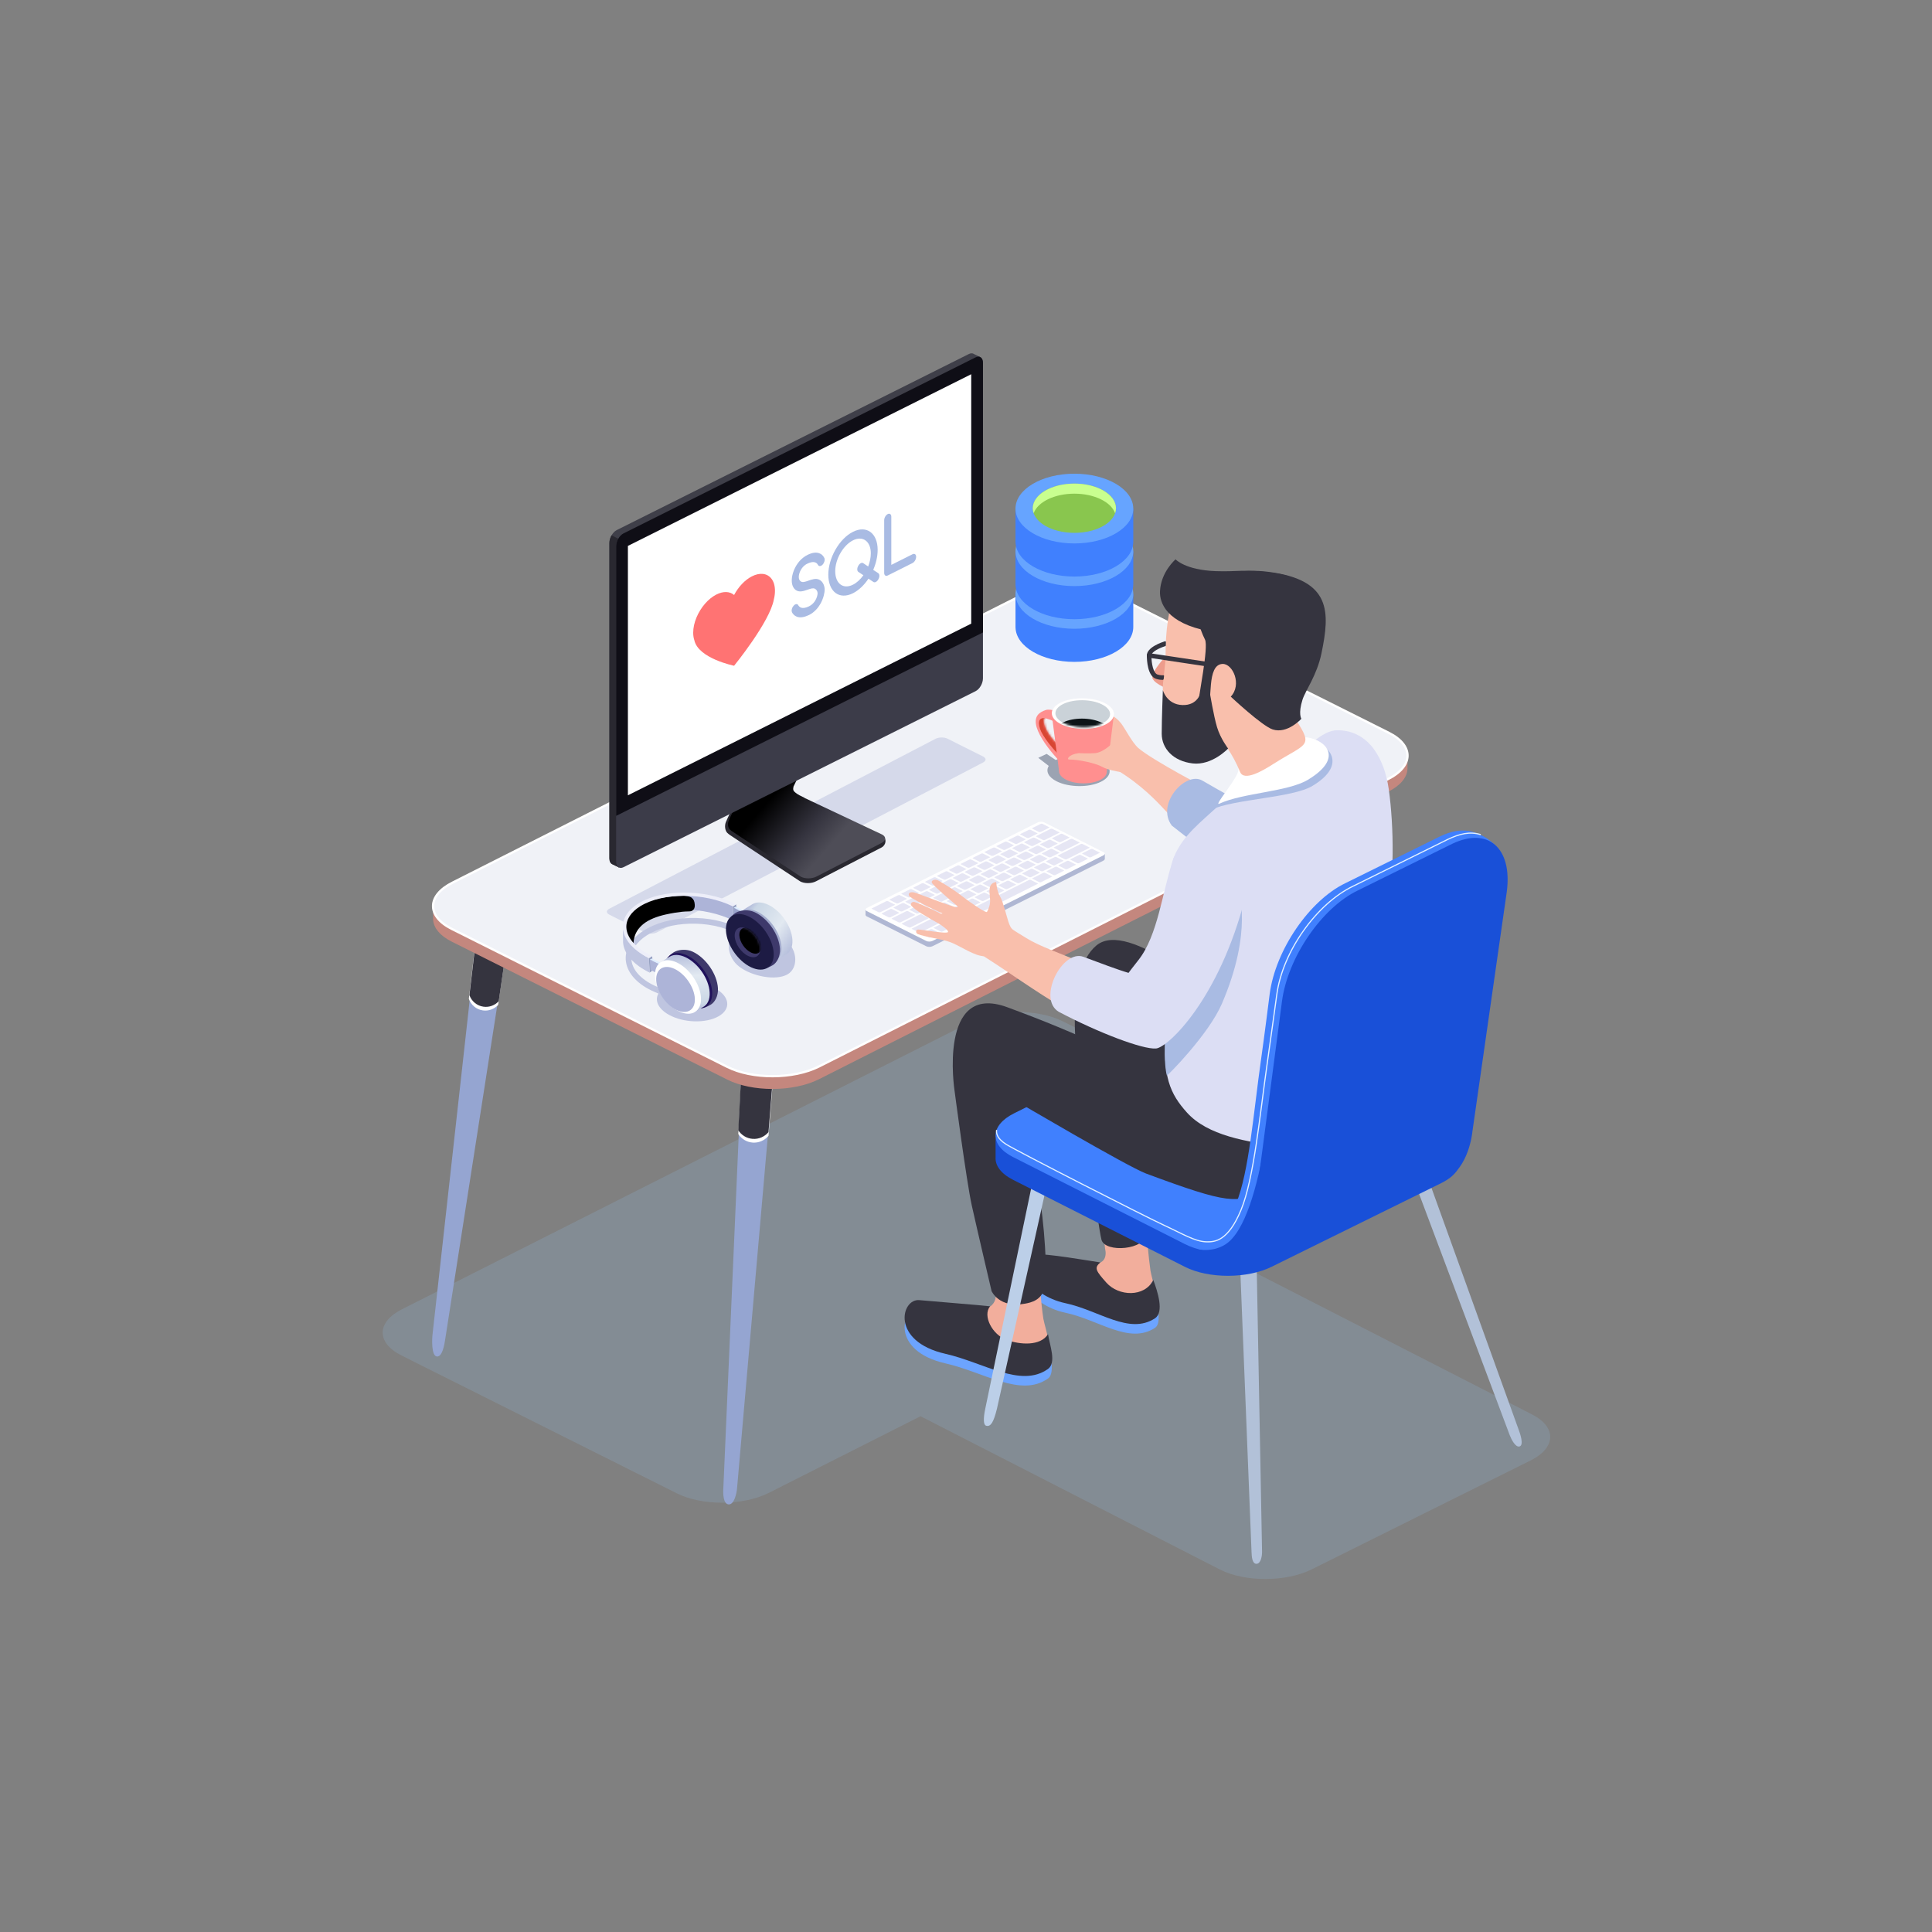 <?xml version="1.0" encoding="UTF-8"?>
<svg width="844px" height="844px" viewBox="0 0 844 844" version="1.1" xmlns="http://www.w3.org/2000/svg" xmlns:xlink="http://www.w3.org/1999/xlink">
    <rect x="0" y="0" width="844" height="844" fill="#808080" stroke="none"/>
    <!-- Generator: Sketch 49.3 (51167) - http://www.bohemiancoding.com/sketch -->
    <title>query</title>
    <desc>Created with Sketch.</desc>
    <defs>
        <linearGradient x1="6.798%" y1="6.978%" x2="96.393%" y2="83.346%" id="linearGradient-1">
            <stop stop-color="#ADB4D8" offset="0%"></stop>
            <stop stop-color="#C9D6E5" offset="13.83%"></stop>
            <stop stop-color="#E2E9F1" offset="62.03%"></stop>
            <stop stop-color="#B6BFDC" offset="100%"></stop>
        </linearGradient>
        <path d="M0.959,4.041 C1.133,7.338 3.777,11.181 6.867,12.623 C9.957,14.066 12.319,12.563 12.144,9.266 C11.971,5.969 9.326,2.126 6.237,0.684 C3.148,-0.759 0.785,0.744 0.959,4.041 Z" id="path-2"></path>
        <linearGradient x1="53.751%" y1="100.656%" x2="47.521%" y2="-0.729%" id="linearGradient-4">
            <stop stop-color="#ADB4D8" offset="0%"></stop>
            <stop stop-color="#C9D6E5" offset="13.83%"></stop>
            <stop stop-color="#E2E9F1" offset="62.03%"></stop>
            <stop stop-color="#B6BFDC" offset="100%"></stop>
        </linearGradient>
        <path d="M11.957,1.484 C11.957,1.484 6.574,-0.343 4.32,0.433 C1.72,1.329 -0.654,2.726 0.886,7.792 C2.175,12.031 4.28,15.252 7.913,19.262 C11.379,23.085 16.096,26.909 16.096,26.909 L13.803,16.77 C13.803,16.77 13.297,17.709 11.475,16.395 C9.358,14.866 7.435,12.649 5.763,9.959 C3.903,6.964 3.801,4.067 4.249,3.813 C4.941,3.421 4.533,3.766 6.373,4.289 C8.171,4.799 10.031,6.328 10.737,6.71 C11.729,7.247 11.892,8.078 11.892,8.078 L11.957,1.484 Z" id="path-5"></path>
        <path d="M3.402,2.568 C-1.173,4.834 -1.029,8.552 3.723,10.874 C8.472,13.196 16.034,13.24 20.606,10.974 C25.18,8.707 25.036,4.988 20.286,2.667 C15.534,0.345 7.978,0.301 3.402,2.568 Z" id="path-7"></path>
        <linearGradient x1="83.089%" y1="90.044%" x2="27.557%" y2="20.812%" id="linearGradient-9">
            <stop stop-color="#4E4D57" offset="17.2%"></stop>
            <stop stop-color="#35343F" offset="32.8%"></stop>
            <stop stop-color="#000000" offset="61.83%"></stop>
        </linearGradient>
    </defs>
    <g id="query" stroke="none" stroke-width="1" fill="none" fill-rule="evenodd">
        <g id="Layer_1" transform="translate(167, 154)">
            <g id="desk" transform="translate(0, 101)" fill-rule="nonzero">
                <path d="M502.141,362.828 L370.998,295.665 C370.794,295.561 370.594,295.471 370.393,295.377 L417.319,271.676 C428.527,266.076 428.739,257.047 417.794,251.506 L297.438,191.237 C286.493,185.691 268.535,185.736 257.331,191.332 L8.721,316.89 C-2.483,322.488 -2.693,331.516 8.249,337.063 L128.608,397.332 C139.55,402.877 157.508,402.832 168.713,397.238 L235.15,363.683 L365.942,430.664 C376.884,436.209 394.842,436.164 406.047,430.57 L501.667,382.998 C512.874,377.398 513.086,368.369 502.141,362.828 Z" id="Shape" fill="#95BFE8" opacity="0.2"></path>
                <g id="Group" transform="translate(21, 141)">
                    <path d="M6.5,189 C6.166,191.398 5.211,196.914 2.81,196.584 C0.41,196.253 0.67,188.899 1,186.5 L21,6.667 C21.331,4.271 26.059,1.787 28.461,2.12 C30.857,2.451 35.142,5.026 34.811,7.422 L6.5,189 Z" id="Shape" fill="#95A5D1"></path>
                    <path d="M134,254 C133.823,256.414 132.726,261.376 130.309,261.198 C127.893,261.023 127.827,256.415 128,254 L136.051,69.348 C136.226,66.935 140.949,65.31 143.367,65.485 C145.781,65.66 150.219,67.953 150.045,70.366 L134,254 Z" id="Shape" fill="#95A5D1"></path>
                    <path d="M143.367,66.484 C140.949,66.309 136.225,67.934 136.051,70.347 L134.528,99.434 C135.899,101.505 138.16,102.956 140.829,103.142 C143.571,103.335 146.081,102.147 147.725,100.192 L150.046,71.365 C150.219,68.952 145.781,66.659 143.367,66.484 Z" id="Shape" fill="#FFFFFF"></path>
                    <path d="M143.367,64.859 C140.949,64.684 136.225,66.309 136.051,68.722 L134.528,97.809 C135.899,99.88 138.16,101.331 140.829,101.517 C143.571,101.71 146.081,100.522 147.725,98.567 L150.046,69.74 C150.219,67.327 145.781,65.034 143.367,64.859 Z" id="Shape" fill="#35343F"></path>
                    <path d="M28.461,2.119 C26.059,1.786 21.242,3.108 20.911,5.504 L16.818,40.369 C17.748,42.983 20.039,45.01 22.975,45.405 C25.547,45.754 27.982,44.775 29.618,43 L34.81,7.422 C35.142,5.025 30.857,2.45 28.461,2.119 Z" id="Shape" fill="#FFFFFF"></path>
                    <path d="M28.711,0.494 C26.309,0.161 21.492,1.483 21.161,3.879 L17.068,38.744 C17.998,41.358 20.289,43.385 23.225,43.78 C25.797,44.129 28.232,43.15 29.868,41.375 L35.06,5.797 C35.392,3.4 31.107,0.825 28.711,0.494 Z" id="Shape" fill="#35343F"></path>
                </g>
                <g id="Group" transform="translate(22, 0)">
                    <path d="M425.864,80.91 C425.865,80.831 425.864,80.749 425.864,80.673 L425.864,74.77 L423.312,74.78 C421.988,73.324 420.173,71.956 417.803,70.755 L297.447,10.487 C286.502,4.942 268.544,4.986 257.34,10.58 L8.73,136.144 C6.069,137.473 4.047,139.001 2.628,140.623 L0.215,140.635 L0.215,146.019 C0.204,146.224 0.209,146.422 0.215,146.625 L0.215,146.925 L0.238,146.925 C0.479,150.346 3.125,153.715 8.258,156.315 L128.617,216.582 C139.559,222.127 157.515,222.084 168.722,216.489 L417.328,90.926 C422.811,88.192 425.643,84.629 425.845,81.059 L425.864,81.059 L425.864,80.91 Z" id="Shape" fill="#C4877E"></path>
                    <path d="M417.804,65.183 C428.749,70.724 428.537,79.753 417.329,85.353 L168.723,210.915 C157.518,216.509 139.56,216.554 128.618,211.009 L8.259,150.74 C-2.683,145.194 -2.473,136.165 8.731,130.567 L257.341,5.009 C268.545,-0.586 286.503,-0.632 297.448,4.914 L417.804,65.183 Z" id="Shape" stroke="#FFFFFF" fill="#F0F2F7"></path>
                    <path d="M240.5,75.5 C241.916,76.217 241.889,77.385 240.438,78.11 L97.922,152.344 C96.473,153.068 94.15,153.073 92.734,152.357 L77.163,144.56 C75.748,143.843 75.774,142.675 77.224,141.95 L219.742,67.716 C221.191,66.993 223.514,66.987 224.93,67.704 L240.5,75.5 Z" id="Shape" fill="#ADB4D8" opacity="0.4"></path>
                </g>
            </g>
            <g id="Group" transform="translate(105, 235)">
                <path d="M7.152,19 C11.787,15.284 18.627,12.868 26.407,12.196 C34.144,11.528 41.93,12.658 48.33,15.379 L52.262,17.05 C57.436,15.536 63.934,17.58 69.137,20.34 C76.668,24.335 77.184,33.762 72.001,36.668 C66.817,39.574 56.509,37.492 51.001,33.335 C45.715,29.348 44.752,21.598 49.188,18.454 L47.374,17.683 C34.911,12.384 17.557,13.853 8.692,20.959 C5.075,23.857 3.417,27.236 3.893,30.729 C4.502,35.187 8.561,39.321 15.029,42.071 L17.363,43.063 C17.777,42.73 18.244,42.413 18.765,42.115 C24.358,38.928 34.073,39.223 40.462,42.774 C46.851,46.325 47.499,51.787 41.906,54.973 C36.314,58.16 26.599,57.865 20.21,54.314 C15.507,51.701 13.92,48.053 15.636,45.039 L14.073,44.374 C6.778,41.273 2.175,36.424 1.444,31.068 C0.849,26.712 2.875,22.427 7.152,19 Z" id="Shape" fill="#BFC5E0" fill-rule="nonzero"></path>
                <g>
                    <g fill-rule="nonzero" id="Shape">
                        <g transform="translate(11, 28)">
                            <polygon fill="#95A0C1" points="1.924 0.651 0.472 1.578 0.803 7.871 2.206 6.832"></polygon>
                            <polygon fill="#ADB4D8" points="1.154 6.759 12.413 12.015 12.172 7.441 0.912 2.185"></polygon>
                            <polygon fill="#DEEDFF" points="0.907 2.188 12.166 7.445 12.922 7.007 1.662 1.75"></polygon>
                        </g>
                        <g transform="translate(48, 6)">
                            <polygon fill="#95A0C1" points="1.586 0.031 0.135 0.959 0.467 7.251 1.869 6.213"></polygon>
                            <polygon fill="#9AA3CC" points="0.817 6.139 12.076 11.396 11.835 6.822 0.576 1.566"></polygon>
                            <polygon fill="#DEEDFF" points="0.569 1.569 11.829 6.825 12.584 6.387 1.325 1.13"></polygon>
                        </g>
                        <g>
                            <path d="M0.745,18.001 C-0.088,13.906 1.92,9.81 6.966,6.683 C17.06,0.428 35.487,0.417 48.125,6.66 L48.489,13.186 C35.851,6.944 17.385,6.61 7.292,12.865 L7.142,10.014 C3.358,12.36 1.282,15.25 0.831,18.276" fill="#ADB4D8"></path>
                            <path d="M31.521,6.359 C31.441,4.838 31.052,3.948 30.409,3.445 C29.724,2.419 26.538,2.29 26.538,2.29 C18.571,2.585 11.502,3.873 6.967,6.683 C1.921,9.81 -0.087,13.907 0.746,18.001 L2.849,23.838 C2.956,23.113 3.095,22.346 3.286,21.566 L4.732,24.939 C4.603,22.002 4.891,18.06 9.02,14.683 C11.499,12.656 15.154,11.322 18.709,10.526 C21.699,9.857 23.971,9.528 25.982,9.302 C26.341,9.262 28.203,9.123 29.137,9.138 C30.025,9.151 31.641,8.646 31.521,6.359 Z" fill="#000000"></path>
                            <path d="M0.119,16.703 C1.152,20.758 4.855,26.133 11.011,29.319 C11.141,29.387 11.375,29.485 11.508,29.55 L11.842,35.899 C11.544,35.752 11.151,35.571 10.864,35.42 C3.576,31.578 -0.085,26.466 0.189,21.599" fill="#BFC5E0"></path>
                            <path d="M12.925,28.691 L12.231,28.303 C5.71,25.083 1.846,20.678 1.633,16.22 C1.465,12.735 3.612,9.427 7.682,6.905 C17.551,0.79 35.737,0.835 48.135,6.959 L49.583,6.049 L48.782,5.653 C35.944,-0.687 17.133,-0.66 6.847,5.713 C2.309,8.525 -0.085,12.282 0.11,16.293 C0.343,21.149 4.307,25.875 11.011,29.316 C11.177,29.402 11.344,29.485 11.513,29.569 L12.925,28.691 Z" fill="#EDEEF9"></path>
                        </g>
                    </g>
                    <g transform="translate(45, 5)">
                        <path d="M7.71,3.455 L11.851,0.912 C11.851,0.912 11.856,0.912 11.865,0.914 C13.564,-0.04 15.917,-0.013 18.567,1.225 C24.111,3.814 28.858,10.71 29.171,16.626 C29.34,19.85 28.157,22.115 26.15,23.093 L22.419,25.392 L20.908,23.138 C20.512,23.003 20.109,22.844 19.697,22.652 C14.153,20.063 9.406,13.168 9.094,7.25 C9.063,6.66 9.078,6.104 9.136,5.58 L7.71,3.455 Z" id="Shape" fill="url(#linearGradient-1)" fill-rule="nonzero"></path>
                        <path d="M4.312,10.257 C4.625,16.174 9.372,23.07 14.916,25.659 C20.46,28.248 24.702,25.55 24.39,19.633 C24.077,13.716 19.331,6.821 13.787,4.232 C8.243,1.643 4,4.34 4.312,10.257 Z" id="Shape" fill="#A2AACC" fill-rule="nonzero"></path>
                        <path d="M2.406,6.417 C2.406,6.417 3.627,4.957 5.462,4.253 C6.996,3.663 9.962,3.227 12.714,4.512 C18.471,7.2 23.399,14.359 23.723,20.502 C23.899,23.848 22.407,26.648 20.404,27.755 C18.402,28.861 17.755,28.895 17.755,28.895 L15.144,27.262 C14.734,27.122 14.316,26.957 13.888,26.758 C8.133,24.07 3.204,16.911 2.88,10.768 C2.848,10.156 2.864,9.578 2.923,9.034 L2.406,6.417 Z" id="Shape" fill="#3E396B" fill-rule="nonzero"></path>
                        <path d="M0.137,12.576 C0.461,18.72 5.388,25.878 11.145,28.567 C16.901,31.255 21.304,28.454 20.98,22.311 C20.656,16.168 15.727,9.009 9.972,6.321 C4.216,3.633 -0.188,6.434 0.137,12.576 Z" id="Shape" fill="#1D1B44" fill-rule="nonzero"></path>
                        <path d="M3.959,15.041 C4.133,18.338 6.777,22.181 9.867,23.623 C12.957,25.066 15.319,23.563 15.144,20.266 C14.971,16.969 12.326,13.126 9.237,11.684 C6.148,10.241 3.785,11.744 3.959,15.041 Z" id="Shape" fill="#3E396B" fill-rule="nonzero"></path>
                        <g id="Clipped" transform="translate(3, 11)">
                            <mask id="mask-3" fill="white">
                                <use xlink:href="#path-2"></use>
                            </mask>
                            <g id="SVGID_4_"></g>
                            <path d="M3,3.665 C3.151,6.537 5.455,9.883 8.146,11.139 C10.836,12.396 12.895,11.086 12.744,8.215 C12.593,5.344 10.289,1.997 7.598,0.741 C4.907,-0.515 2.849,0.794 3,3.665 Z" id="Shape" fill="#000000" fill-rule="nonzero" mask="url(#mask-3)"></path>
                        </g>
                    </g>
                    <g transform="translate(14, 25)" fill-rule="nonzero" id="Shape">
                        <path d="M6.322,3.661 C6.322,3.661 7.543,2.2 9.377,1.496 C10.912,0.906 13.877,0.47 16.63,1.755 C22.386,4.444 27.315,11.603 27.638,17.745 C27.815,21.092 26.323,23.891 24.32,24.998 C22.316,26.104 21.67,26.139 21.67,26.139 L19.059,24.506 C18.649,24.366 18.231,24.2 17.804,24.002 C12.048,21.313 7.118,14.154 6.795,8.011 C6.763,7.399 6.78,6.821 6.839,6.277 L6.322,3.661 Z" fill="#3E396B"></path>
                        <path d="M4.269,9.594 C4.592,15.738 9.521,22.896 15.278,25.584 C21.033,28.272 25.435,25.471 25.113,19.328 C24.789,13.185 19.86,6.027 14.105,3.338 C8.348,0.65 3.945,3.451 4.269,9.594 Z" fill="#20115B"></path>
                        <path d="M2.552,6.373 L6.694,3.83 C6.694,3.83 6.701,3.83 6.709,3.831 C8.408,2.878 10.76,2.904 13.411,4.142 C18.955,6.732 23.702,13.626 24.014,19.543 C24.184,22.767 23,25.032 20.993,26.01 L17.261,28.311 L15.75,26.056 C15.354,25.921 14.951,25.761 14.54,25.57 C8.995,22.981 4.25,16.085 3.937,10.168 C3.906,9.578 3.922,9.022 3.979,8.498 L2.552,6.373 Z" fill="url(#linearGradient-4)"></path>
                        <path d="M0.145,12.469 C0.458,18.386 5.205,25.282 10.749,27.87 C16.292,30.461 20.534,27.762 20.223,21.846 C19.91,15.928 15.163,9.033 9.619,6.444 C4.074,3.854 -0.166,6.552 0.145,12.469 Z" fill="#FFFFFF"></path>
                        <path d="M0.669,14.302 C0.932,19.275 4.921,25.069 9.58,27.246 C14.238,29.422 17.803,27.154 17.54,22.182 C17.278,17.209 13.289,11.415 8.631,9.238 C3.972,7.063 0.407,9.33 0.669,14.302 Z" fill="#ADB4D8"></path>
                    </g>
                </g>
            </g>
            <g id="keyboard" transform="translate(211, 204)" fill-rule="nonzero">
                <path d="M104.642,15.029 L78.095,3.547 C77.365,3.18 76.143,3.193 75.366,3.58 L0.108,39.381 L0.108,41.716 L0.137,41.716 C0.161,41.937 0.309,42.153 0.64,42.319 L26.657,55.383 C27.389,55.75 28.614,55.735 29.388,55.345 L104.034,17.975 C104.381,17.802 104.555,17.584 104.604,17.364 L104.641,17.364 L104.641,15.029 L104.642,15.029 Z" id="Shape" fill="#AFB7D3"></path>
                <path d="M104.11,14.292 C104.842,14.661 104.811,15.272 104.034,15.662 L29.388,53.032 C28.614,53.42 27.389,53.436 26.657,53.069 L0.64,40.006 C-0.091,39.637 -0.058,39.024 0.716,38.641 L75.365,1.267 C76.142,0.877 77.364,0.866 78.094,1.228 L104.11,14.292 Z" id="Shape" fill="#FFFFFF"></path>
                <path d="M29.786,34.113 L33.419,32.294 C33.551,32.229 33.722,32.193 33.897,32.193 C34.028,32.193 34.147,32.212 34.231,32.256 L37.303,33.801 C37.358,33.829 37.374,33.852 37.374,33.858 C37.374,33.864 37.35,33.925 37.225,33.988 L33.594,35.802 C33.462,35.869 33.287,35.906 33.115,35.906 C32.983,35.906 32.863,35.884 32.781,35.844 L29.711,34.302 C29.651,34.272 29.638,34.247 29.638,34.242 C29.637,34.23 29.664,34.174 29.786,34.113 Z M64.074,24.892 C64.072,24.889 64.056,24.865 64.005,24.838 L60.932,23.294 C60.847,23.252 60.731,23.228 60.598,23.228 C60.425,23.228 60.25,23.266 60.118,23.332 L56.487,25.148 C56.364,25.211 56.339,25.27 56.339,25.277 C56.339,25.283 56.353,25.304 56.408,25.337 L59.481,26.879 C59.561,26.919 59.68,26.942 59.817,26.942 C59.988,26.942 60.161,26.903 60.293,26.84 L63.927,25.023 C64.05,24.959 64.074,24.903 64.074,24.892 Z M79.64,17.103 C79.64,17.099 79.628,17.075 79.568,17.045 L76.494,15.5 C76.414,15.459 76.296,15.438 76.163,15.438 C75.988,15.438 75.814,15.474 75.684,15.541 L72.053,17.358 C71.931,17.419 71.902,17.476 71.902,17.489 C71.902,17.489 71.917,17.515 71.974,17.549 L75.047,19.09 C75.128,19.129 75.244,19.151 75.377,19.151 C75.553,19.151 75.727,19.114 75.859,19.048 L79.491,17.23 C79.612,17.168 79.64,17.113 79.64,17.103 Z M78.88,13.078 C78.88,13.074 78.865,13.048 78.808,13.021 L75.738,11.479 C75.657,11.437 75.538,11.417 75.405,11.417 C75.23,11.417 75.057,11.452 74.924,11.517 L71.29,13.336 C71.171,13.4 71.144,13.455 71.144,13.465 C71.144,13.466 71.153,13.493 71.212,13.52 L74.287,15.066 C74.367,15.105 74.485,15.13 74.618,15.13 C74.791,15.13 74.968,15.091 75.096,15.024 L78.733,13.206 C78.851,13.145 78.88,13.086 78.88,13.078 Z M74.449,19.698 C74.449,19.694 74.436,19.67 74.382,19.641 L71.305,18.099 C71.227,18.057 71.104,18.038 70.971,18.038 C70.799,18.038 70.627,18.074 70.494,18.137 L66.861,19.954 C66.741,20.017 66.715,20.075 66.715,20.088 C66.715,20.088 66.729,20.115 66.783,20.145 L69.857,21.686 C70.046,21.78 70.439,21.762 70.67,21.646 L74.299,19.827 C74.421,19.767 74.449,19.706 74.449,19.698 Z M33.539,39.867 C33.727,39.961 34.12,39.943 34.352,39.827 L37.986,38.01 C38.105,37.947 38.132,37.892 38.132,37.88 C38.132,37.879 38.121,37.852 38.063,37.823 L34.989,36.28 C34.909,36.24 34.79,36.215 34.657,36.215 C34.483,36.215 34.309,36.252 34.178,36.318 L30.55,38.135 C30.425,38.198 30.398,38.256 30.398,38.266 C30.398,38.269 30.412,38.296 30.468,38.324 L33.539,39.867 Z M58.887,27.487 C58.883,27.487 58.87,27.46 58.815,27.436 L55.739,25.889 C55.662,25.849 55.542,25.828 55.408,25.828 C55.237,25.828 55.062,25.862 54.932,25.928 L51.301,27.748 C51.175,27.809 51.149,27.864 51.149,27.876 C51.149,27.88 51.163,27.904 51.221,27.934 L54.291,29.479 C54.48,29.572 54.87,29.552 55.104,29.437 L58.738,27.615 C58.857,27.558 58.887,27.498 58.887,27.487 Z M48.509,32.684 C48.509,32.68 48.496,32.654 48.438,32.627 L45.368,31.085 C45.286,31.043 45.168,31.021 45.035,31.021 C44.86,31.021 44.688,31.06 44.552,31.124 L40.924,32.941 C40.799,33.005 40.775,33.062 40.775,33.073 C40.775,33.073 40.789,33.1 40.843,33.128 L43.915,34.672 C43.995,34.712 44.118,34.735 44.251,34.735 C44.423,34.735 44.599,34.699 44.728,34.632 L48.361,32.812 C48.482,32.752 48.509,32.694 48.509,32.684 Z M53.697,30.088 C53.697,30.083 53.684,30.058 53.626,30.028 L50.556,28.486 C50.471,28.444 50.354,28.422 50.221,28.422 C50.047,28.422 49.873,28.459 49.742,28.526 L46.111,30.344 C45.984,30.407 45.959,30.464 45.959,30.472 C45.961,30.476 45.975,30.502 46.031,30.527 L49.104,32.074 C49.186,32.113 49.304,32.137 49.439,32.137 C49.609,32.137 49.786,32.099 49.916,32.034 L53.549,30.216 C53.671,30.155 53.697,30.098 53.697,30.088 Z M22.404,41.038 C22.591,41.135 22.983,41.114 23.217,40.997 L26.845,39.182 C26.967,39.119 26.997,39.064 26.997,39.052 C26.997,39.049 26.983,39.024 26.927,38.994 L23.851,37.45 C23.769,37.409 23.65,37.387 23.519,37.387 C23.345,37.387 23.172,37.426 23.04,37.491 L19.411,39.305 C19.284,39.369 19.259,39.426 19.259,39.436 C19.259,39.44 19.273,39.466 19.329,39.493 L22.404,41.038 Z M84.828,14.502 C84.823,14.502 84.811,14.475 84.76,14.445 L81.683,12.903 C81.602,12.861 81.481,12.838 81.351,12.838 C81.177,12.838 81.002,12.877 80.872,12.941 L77.237,14.759 C77.118,14.82 77.091,14.879 77.091,14.89 C77.091,14.891 77.1,14.918 77.159,14.947 L80.23,16.49 C80.423,16.584 80.816,16.566 81.046,16.451 L84.675,14.634 C84.802,14.571 84.828,14.514 84.828,14.502 Z M66.468,27.787 C66.655,27.878 67.045,27.86 67.28,27.748 L70.91,25.929 C71.036,25.866 71.061,25.808 71.061,25.8 C71.061,25.796 71.045,25.772 70.989,25.745 L67.919,24.198 C67.833,24.156 67.715,24.137 67.582,24.137 C67.407,24.137 67.235,24.174 67.107,24.239 L63.474,26.057 C63.352,26.119 63.323,26.177 63.323,26.187 C63.323,26.19 63.335,26.218 63.394,26.247 L66.468,27.787 Z M28.352,42.466 C28.54,42.558 28.932,42.537 29.163,42.425 L32.793,40.608 C32.917,40.544 32.944,40.489 32.944,40.478 C32.944,40.474 32.93,40.45 32.874,40.423 L29.802,38.875 C29.72,38.834 29.601,38.813 29.468,38.813 C29.294,38.813 29.12,38.852 28.989,38.915 L25.358,40.73 C25.235,40.794 25.208,40.853 25.208,40.863 C25.208,40.868 25.222,40.891 25.278,40.92 L28.352,42.466 Z M84.065,10.482 C84.065,10.477 84.052,10.453 83.997,10.427 L80.923,8.88 C80.842,8.84 80.724,8.817 80.589,8.817 C80.419,8.817 80.242,8.856 80.111,8.919 L76.481,10.737 C76.358,10.803 76.332,10.855 76.332,10.868 C76.332,10.871 76.345,10.896 76.402,10.926 L79.475,12.467 C79.664,12.563 80.055,12.543 80.281,12.43 L83.92,10.611 C84.042,10.549 84.069,10.489 84.065,10.482 Z M61.277,30.383 C61.465,30.477 61.856,30.461 62.088,30.342 L65.721,28.527 C65.843,28.463 65.868,28.407 65.868,28.394 C65.868,28.394 65.856,28.366 65.8,28.337 L62.727,26.796 C62.643,26.754 62.529,26.732 62.393,26.732 C62.221,26.732 62.046,26.77 61.916,26.835 L58.281,28.652 C58.161,28.715 58.133,28.77 58.133,28.785 C58.133,28.785 58.149,28.812 58.206,28.841 L61.277,30.383 Z M56.088,32.983 C56.279,33.072 56.672,33.056 56.904,32.94 L60.531,31.123 C60.66,31.062 60.683,31.002 60.683,30.996 C60.682,30.989 60.667,30.963 60.612,30.938 L57.537,29.393 C57.455,29.353 57.336,29.332 57.202,29.332 C57.03,29.332 56.86,29.368 56.728,29.432 L53.094,31.252 C52.972,31.315 52.945,31.371 52.945,31.382 C52.945,31.386 52.959,31.409 53.017,31.437 L56.088,32.983 Z M40.524,40.774 C40.712,40.868 41.106,40.849 41.335,40.731 L44.969,38.916 C45.092,38.855 45.117,38.798 45.117,38.786 C45.117,38.783 45.103,38.758 45.045,38.731 L41.975,37.189 C41.891,37.147 41.776,37.125 41.639,37.125 C41.465,37.125 41.291,37.161 41.163,37.225 L37.529,39.045 C37.408,39.106 37.381,39.166 37.381,39.178 C37.381,39.178 37.395,39.202 37.451,39.233 L40.524,40.774 Z M50.9,35.578 C50.985,35.62 51.103,35.641 51.234,35.641 C51.408,35.641 51.581,35.603 51.712,35.538 L55.346,33.719 C55.469,33.659 55.494,33.604 55.494,33.593 C55.494,33.587 55.482,33.563 55.422,33.535 L52.351,31.993 C52.27,31.951 52.153,31.929 52.02,31.929 C51.845,31.929 51.669,31.966 51.54,32.029 L47.907,33.847 C47.783,33.91 47.758,33.965 47.758,33.98 C47.758,33.98 47.771,34.008 47.831,34.037 L50.9,35.578 Z M37.576,46.962 C37.576,46.959 37.563,46.939 37.505,46.904 L34.43,45.363 C34.352,45.323 34.231,45.3 34.096,45.3 C33.925,45.3 33.752,45.336 33.625,45.403 L29.99,47.221 C29.865,47.281 29.838,47.342 29.838,47.349 C29.838,47.355 29.856,47.379 29.912,47.41 L32.984,48.952 C33.172,49.042 33.56,49.024 33.793,48.91 L37.426,47.093 C37.549,47.032 37.576,46.977 37.576,46.962 Z M72.936,3.755 C72.815,3.815 72.786,3.874 72.786,3.886 C72.786,3.887 72.8,3.911 72.857,3.944 L75.882,5.465 C76.069,5.554 76.462,5.536 76.694,5.422 L80.324,3.605 C80.449,3.543 80.474,3.485 80.474,3.474 C80.474,3.471 80.46,3.449 80.406,3.417 L77.382,1.901 C77.299,1.858 77.178,1.834 77.043,1.834 C76.873,1.834 76.699,1.873 76.57,1.937 L72.936,3.755 Z M62.56,8.95 C62.434,9.013 62.408,9.072 62.408,9.08 C62.408,9.086 62.423,9.111 62.483,9.138 L65.504,10.657 C65.585,10.696 65.701,10.721 65.838,10.721 C66.01,10.721 66.184,10.68 66.317,10.618 L69.946,8.799 C70.071,8.735 70.096,8.678 70.096,8.668 C70.096,8.665 70.086,8.64 70.028,8.611 L67.005,7.094 C66.924,7.052 66.804,7.03 66.671,7.03 C66.493,7.03 66.324,7.069 66.192,7.131 L62.56,8.95 Z M81.667,8.141 C81.545,8.204 81.519,8.265 81.521,8.269 C81.521,8.275 81.533,8.299 81.589,8.329 L84.661,9.871 C84.853,9.963 85.245,9.947 85.477,9.829 L89.105,8.015 C89.233,7.948 89.254,7.891 89.254,7.882 C89.254,7.876 89.242,7.854 89.186,7.827 L86.111,6.283 C86.03,6.241 85.91,6.219 85.777,6.219 C85.605,6.219 85.43,6.258 85.299,6.322 L81.667,8.141 Z M15.865,32.327 C15.743,32.387 15.717,32.445 15.717,32.455 C15.717,32.458 15.729,32.482 15.785,32.512 L18.81,34.031 C18.997,34.126 19.389,34.107 19.621,33.99 L23.25,32.175 C23.377,32.114 23.4,32.056 23.4,32.044 C23.4,32.044 23.387,32.016 23.331,31.987 L20.307,30.467 C20.227,30.428 20.109,30.404 19.976,30.404 C19.801,30.404 19.627,30.444 19.495,30.507 L15.865,32.327 Z M69.349,9.962 C69.349,9.963 69.362,9.99 69.414,10.017 L72.488,11.561 C72.677,11.656 73.064,11.639 73.299,11.52 L76.934,9.703 C77.054,9.64 77.081,9.582 77.081,9.573 C77.081,9.573 77.066,9.545 77.013,9.516 L73.941,7.974 C73.858,7.931 73.739,7.91 73.606,7.91 C73.434,7.91 73.258,7.946 73.129,8.014 L69.494,9.828 C69.368,9.897 69.344,9.951 69.349,9.962 Z M42.764,44.368 C42.764,44.365 42.75,44.338 42.694,44.311 L39.623,42.767 C39.541,42.726 39.423,42.701 39.29,42.701 C39.117,42.701 38.941,42.744 38.809,42.805 L35.181,44.622 C35.055,44.686 35.027,44.744 35.027,44.753 C35.03,44.759 35.047,44.78 35.101,44.81 L38.173,46.351 C38.359,46.442 38.755,46.43 38.985,46.317 L42.617,44.497 C42.738,44.435 42.764,44.377 42.764,44.368 Z M84.226,15.667 C84.101,15.728 84.074,15.785 84.074,15.8 C84.074,15.8 84.092,15.822 84.148,15.855 L87.22,17.396 C87.406,17.489 87.804,17.471 88.029,17.36 L97.888,12.423 C98.011,12.361 98.037,12.303 98.037,12.292 C98.037,12.291 98.025,12.264 97.966,12.235 L94.898,10.692 C94.814,10.65 94.695,10.627 94.56,10.627 C94.39,10.627 94.214,10.666 94.085,10.733 L84.226,15.667 Z M32.387,49.561 C32.387,49.561 32.375,49.534 32.317,49.506 L29.245,47.962 C29.163,47.92 29.046,47.896 28.911,47.896 C28.738,47.896 28.563,47.935 28.432,48 L24.803,49.817 C24.677,49.88 24.649,49.938 24.649,49.95 C24.649,49.951 24.663,49.978 24.72,50.002 L27.796,51.549 C27.984,51.64 28.377,51.625 28.604,51.508 L32.238,49.69 C32.361,49.63 32.387,49.573 32.387,49.561 Z M10.679,34.923 C10.552,34.986 10.527,35.044 10.527,35.051 C10.53,35.055 10.544,35.082 10.597,35.111 L13.622,36.627 C13.704,36.67 13.822,36.691 13.956,36.691 C14.126,36.691 14.303,36.655 14.431,36.588 L18.065,34.773 C18.188,34.71 18.213,34.655 18.213,34.64 C18.213,34.64 18.2,34.616 18.143,34.581 L15.119,33.064 C15.038,33.024 14.921,33.004 14.788,33.004 C14.613,33.004 14.44,33.04 14.308,33.106 L10.679,34.923 Z M55.577,21.257 C55.577,21.261 55.59,21.285 55.648,21.315 L58.72,22.859 C58.909,22.945 59.3,22.935 59.532,22.82 L63.165,21 C63.287,20.938 63.314,20.882 63.314,20.869 C63.314,20.868 63.298,20.844 63.242,20.815 L60.171,19.27 C60.089,19.228 59.97,19.204 59.835,19.204 C59.664,19.204 59.492,19.243 59.362,19.308 L55.724,21.126 C55.605,21.19 55.577,21.246 55.577,21.257 Z M34.826,31.646 C34.826,31.649 34.838,31.673 34.892,31.702 L37.968,33.246 C38.156,33.341 38.547,33.324 38.779,33.205 L42.412,31.387 C42.534,31.33 42.56,31.267 42.56,31.257 C42.56,31.257 42.547,31.232 42.49,31.2 L39.418,29.658 C39.336,29.616 39.218,29.596 39.085,29.596 C38.91,29.596 38.736,29.635 38.606,29.698 L34.977,31.515 C34.853,31.578 34.826,31.636 34.826,31.646 Z M50.389,23.854 C50.389,23.856 50.403,23.883 50.459,23.911 L53.535,25.455 C53.722,25.547 54.109,25.533 54.346,25.416 L57.977,23.596 C58.104,23.533 58.129,23.474 58.124,23.466 C58.124,23.462 58.109,23.438 58.056,23.409 L54.981,21.864 C54.902,21.825 54.783,21.803 54.65,21.803 C54.475,21.803 54.302,21.84 54.172,21.907 L50.543,23.723 C50.416,23.786 50.389,23.846 50.389,23.854 Z M45.2,26.451 C45.2,26.454 45.213,26.479 45.273,26.508 L48.346,28.052 C48.533,28.145 48.926,28.128 49.155,28.013 L52.787,26.196 C52.912,26.135 52.937,26.08 52.937,26.065 C52.937,26.065 52.924,26.038 52.867,26.009 L49.795,24.464 C49.71,24.424 49.594,24.4 49.458,24.4 C49.286,24.4 49.116,24.437 48.983,24.504 L45.352,26.321 C45.227,26.385 45.2,26.44 45.2,26.451 Z M24.447,36.841 C24.447,36.841 24.463,36.869 24.518,36.896 L27.593,38.445 C27.779,38.534 28.171,38.518 28.403,38.402 L32.037,36.587 C32.156,36.521 32.183,36.464 32.183,36.453 C32.183,36.45 32.169,36.425 32.113,36.398 L29.04,34.856 C28.958,34.817 28.839,34.794 28.707,34.794 C28.536,34.794 28.358,34.828 28.228,34.896 L24.6,36.711 C24.471,36.776 24.447,36.833 24.447,36.841 Z M40.012,29.048 C40.015,29.052 40.028,29.078 40.083,29.106 L43.158,30.648 C43.347,30.743 43.738,30.724 43.967,30.607 L47.601,28.792 C47.726,28.726 47.75,28.669 47.75,28.662 C47.75,28.658 47.736,28.632 47.682,28.604 L44.607,27.06 C44.525,27.021 44.405,26.999 44.27,26.999 C44.1,26.999 43.925,27.035 43.798,27.101 L40.164,28.919 C40.038,28.981 40.012,29.039 40.012,29.048 Z M43.322,35.284 C43.318,35.278 43.305,35.253 43.249,35.223 L40.177,33.682 C40.097,33.64 39.976,33.618 39.844,33.618 C39.67,33.618 39.496,33.658 39.364,33.719 L35.738,35.538 C35.611,35.603 35.583,35.659 35.583,35.668 C35.587,35.675 35.603,35.696 35.656,35.725 L38.729,37.27 C38.918,37.364 39.312,37.345 39.541,37.23 L43.172,35.413 C43.297,35.35 43.322,35.292 43.322,35.284 Z M69.261,22.296 C69.261,22.29 69.246,22.266 69.191,22.238 L66.12,20.695 C66.036,20.653 65.919,20.632 65.786,20.632 C65.614,20.632 65.439,20.671 65.308,20.734 L61.675,22.551 C61.553,22.615 61.526,22.671 61.526,22.682 C61.526,22.683 61.54,22.71 61.598,22.739 L64.669,24.286 C64.858,24.377 65.25,24.359 65.482,24.245 L69.113,22.423 C69.238,22.361 69.266,22.303 69.261,22.296 Z M65.956,16.063 C65.956,16.063 65.967,16.09 66.025,16.12 L69.097,17.662 C69.285,17.753 69.675,17.737 69.91,17.621 L73.543,15.806 C73.665,15.742 73.689,15.683 73.689,15.678 C73.689,15.671 73.676,15.648 73.621,15.618 L70.55,14.076 C70.466,14.034 70.348,14.013 70.215,14.013 C70.042,14.013 69.869,14.048 69.737,14.115 L66.102,15.932 C65.981,15.994 65.956,16.051 65.956,16.063 Z M60.766,18.657 C60.766,18.666 60.785,18.688 60.836,18.717 L63.912,20.259 C64.1,20.35 64.491,20.337 64.721,20.22 L68.351,18.405 C68.479,18.338 68.503,18.28 68.503,18.272 C68.5,18.267 68.488,18.244 68.435,18.215 L65.36,16.673 C65.28,16.63 65.159,16.609 65.026,16.609 C64.851,16.609 64.68,16.648 64.547,16.713 L60.918,18.527 C60.79,18.595 60.766,18.649 60.766,18.657 Z M43.404,22.946 C43.404,22.947 43.418,22.976 43.475,23.006 L46.546,24.548 C46.63,24.591 46.747,24.614 46.88,24.614 C47.055,24.614 47.228,24.573 47.36,24.508 L50.99,22.692 C51.114,22.631 51.141,22.573 51.141,22.561 C51.141,22.559 51.127,22.533 51.071,22.504 L47.998,20.96 C47.913,20.921 47.798,20.896 47.662,20.896 C47.487,20.896 47.314,20.933 47.184,21 L43.553,22.82 C43.431,22.879 43.404,22.938 43.404,22.946 Z M25.496,27.869 C25.415,27.829 25.297,27.809 25.161,27.809 C24.988,27.809 24.815,27.843 24.683,27.906 L21.052,29.731 C20.925,29.792 20.904,29.853 20.904,29.859 C20.904,29.862 20.92,29.886 20.973,29.914 L23.997,31.433 C24.079,31.475 24.198,31.496 24.331,31.496 C24.501,31.496 24.676,31.463 24.807,31.396 L28.441,29.576 C28.562,29.514 28.589,29.458 28.589,29.448 C28.589,29.442 28.575,29.42 28.519,29.39 L25.496,27.869 Z M9.928,35.663 C9.851,35.622 9.733,35.6 9.599,35.6 C9.426,35.6 9.251,35.636 9.124,35.703 L2.895,38.819 C2.772,38.881 2.745,38.939 2.745,38.947 C2.745,38.951 2.758,38.974 2.815,39.002 L5.84,40.524 C6.028,40.618 6.418,40.602 6.651,40.483 L12.877,37.367 C12.998,37.305 13.026,37.247 13.026,37.237 C13.026,37.237 13.014,37.207 12.958,37.182 L9.928,35.663 Z M30.685,25.272 C30.604,25.235 30.481,25.211 30.348,25.211 C30.174,25.211 30.004,25.25 29.873,25.313 L26.244,27.131 C26.116,27.195 26.09,27.25 26.09,27.264 C26.09,27.264 26.105,27.289 26.162,27.321 L29.186,28.837 C29.374,28.931 29.766,28.913 29.995,28.797 L33.626,26.982 C33.754,26.918 33.778,26.859 33.778,26.851 C33.778,26.848 33.763,26.822 33.708,26.793 L30.685,25.272 Z M10.23,42.729 C10.418,42.82 10.809,42.806 11.043,42.691 L14.674,40.874 C14.795,40.81 14.822,40.753 14.822,40.744 C14.822,40.74 14.81,40.714 14.753,40.684 L11.68,39.141 C11.596,39.099 11.477,39.078 11.342,39.078 C11.172,39.078 10.998,39.116 10.868,39.18 L7.236,40.997 C7.114,41.063 7.088,41.118 7.088,41.128 C7.088,41.134 7.102,41.156 7.158,41.185 L10.23,42.729 Z M41.059,20.082 C40.974,20.041 40.86,20.016 40.725,20.016 C40.551,20.016 40.381,20.054 40.248,20.116 L36.619,21.936 C36.494,21.999 36.469,22.054 36.469,22.064 C36.469,22.068 36.481,22.094 36.54,22.125 L39.564,23.64 C39.752,23.734 40.14,23.718 40.373,23.601 L44.007,21.784 C44.129,21.721 44.156,21.668 44.156,21.657 C44.156,21.651 44.143,21.626 44.084,21.596 L41.059,20.082 Z M46.247,17.48 C46.167,17.441 46.049,17.419 45.916,17.419 C45.743,17.419 45.568,17.453 45.437,17.521 L41.804,19.341 C41.681,19.402 41.656,19.459 41.656,19.469 C41.656,19.475 41.669,19.496 41.726,19.524 L44.749,21.044 C44.935,21.14 45.329,21.119 45.56,21.005 L49.193,19.186 C49.319,19.122 49.342,19.065 49.342,19.057 C49.342,19.053 49.327,19.03 49.273,19 L46.247,17.48 Z M51.437,14.886 C51.353,14.844 51.238,14.822 51.103,14.822 C50.928,14.822 50.757,14.86 50.625,14.925 L46.993,16.741 C46.867,16.808 46.843,16.863 46.843,16.871 C46.845,16.877 46.86,16.902 46.913,16.929 L49.938,18.446 C50.125,18.54 50.514,18.524 50.751,18.409 L54.383,16.59 C54.504,16.529 54.53,16.474 54.53,16.463 C54.53,16.457 54.516,16.435 54.459,16.402 L51.437,14.886 Z M35.873,22.676 C35.791,22.633 35.675,22.615 35.54,22.615 C35.367,22.615 35.192,22.649 35.061,22.716 L31.429,24.536 C31.304,24.597 31.279,24.652 31.279,24.662 C31.279,24.665 31.291,24.691 31.351,24.718 L34.374,26.239 C34.453,26.279 34.573,26.302 34.707,26.302 C34.878,26.302 35.053,26.266 35.185,26.201 L38.818,24.384 C38.94,24.32 38.966,24.262 38.966,24.251 C38.966,24.251 38.952,24.223 38.896,24.194 L35.873,22.676 Z M14.623,44.933 C14.808,45.027 15.199,45.011 15.436,44.894 L21.661,41.776 C21.782,41.713 21.807,41.658 21.807,41.646 C21.807,41.645 21.795,41.618 21.74,41.592 L18.665,40.045 C18.582,40.005 18.466,39.982 18.333,39.982 C18.157,39.982 17.983,40.021 17.856,40.088 L11.627,43.201 C11.502,43.267 11.477,43.324 11.477,43.332 C11.477,43.338 11.493,43.36 11.55,43.389 L14.623,44.933 Z M82.272,24.28 C82.353,24.319 82.473,24.343 82.606,24.343 C82.781,24.343 82.95,24.302 83.083,24.239 L86.717,22.422 C86.839,22.359 86.863,22.3 86.863,22.291 C86.863,22.286 86.848,22.261 86.793,22.232 L83.723,20.69 C83.64,20.651 83.519,20.629 83.383,20.629 C83.211,20.629 83.041,20.663 82.911,20.729 L79.278,22.549 C79.156,22.61 79.126,22.667 79.126,22.679 C79.126,22.683 79.142,22.706 79.198,22.734 L82.272,24.28 Z M87.458,21.68 C87.646,21.774 88.039,21.758 88.271,21.643 L91.903,19.824 C92.024,19.76 92.051,19.705 92.051,19.691 C92.051,19.691 92.039,19.664 91.981,19.634 L88.909,18.092 C88.829,18.051 88.71,18.029 88.579,18.029 C88.403,18.029 88.229,18.066 88.097,18.132 L84.464,19.949 C84.342,20.009 84.318,20.067 84.318,20.082 C84.318,20.083 84.33,20.107 84.386,20.137 L87.458,21.68 Z M92.644,19.084 C92.837,19.173 93.225,19.158 93.459,19.045 L97.095,17.227 C97.214,17.164 97.241,17.107 97.241,17.096 C97.241,17.096 97.225,17.069 97.172,17.039 L94.097,15.495 C94.017,15.455 93.9,15.432 93.767,15.432 C93.589,15.432 93.414,15.471 93.288,15.535 L89.653,17.354 C89.538,17.411 89.504,17.47 89.504,17.48 C89.504,17.487 89.521,17.511 89.577,17.537 L92.644,19.084 Z M56.623,12.285 C56.543,12.243 56.426,12.224 56.293,12.224 C56.122,12.224 55.947,12.263 55.814,12.327 L52.18,14.141 C52.054,14.21 52.033,14.265 52.034,14.274 C52.034,14.278 52.049,14.302 52.104,14.329 L55.126,15.85 C55.315,15.947 55.708,15.927 55.938,15.811 L59.571,13.993 C59.693,13.93 59.72,13.875 59.72,13.863 C59.72,13.862 59.704,13.835 59.65,13.806 L56.623,12.285 Z M97.836,16.486 C98.023,16.58 98.413,16.561 98.648,16.447 L102.278,14.628 C102.403,14.567 102.428,14.507 102.428,14.499 C102.428,14.494 102.415,14.47 102.36,14.439 L99.287,12.898 C99.203,12.858 99.086,12.833 98.949,12.833 C98.778,12.833 98.606,12.87 98.475,12.939 L94.842,14.754 C94.716,14.815 94.69,14.874 94.69,14.885 C94.69,14.891 94.709,14.913 94.765,14.942 L97.836,16.486 Z M23.404,49.343 C23.486,49.385 23.605,49.406 23.738,49.406 C23.91,49.406 24.084,49.367 24.214,49.304 L34.593,44.11 C34.714,44.047 34.74,43.989 34.74,43.982 C34.74,43.978 34.726,43.954 34.67,43.922 L31.594,42.376 C31.517,42.339 31.399,42.315 31.265,42.315 C31.089,42.315 30.918,42.351 30.787,42.418 L20.411,47.613 C20.289,47.676 20.26,47.734 20.26,47.742 C20.26,47.747 20.272,47.769 20.331,47.801 L23.404,49.343 Z M76.046,27.395 C76.128,27.437 76.245,27.46 76.378,27.46 C76.555,27.46 76.728,27.42 76.857,27.356 L81.529,25.016 C81.651,24.956 81.678,24.898 81.678,24.889 C81.673,24.886 81.659,24.859 81.605,24.831 L78.535,23.287 C78.453,23.245 78.335,23.224 78.203,23.224 C78.031,23.224 77.853,23.263 77.726,23.328 L73.05,25.661 C72.93,25.727 72.903,25.782 72.903,25.794 C72.903,25.796 72.919,25.821 72.971,25.853 L76.046,27.395 Z M19.012,47.141 C19.094,47.183 19.211,47.204 19.345,47.204 L19.346,47.204 C19.518,47.204 19.694,47.166 19.823,47.098 L27.606,43.202 C27.731,43.139 27.756,43.083 27.756,43.074 C27.754,43.068 27.74,43.046 27.684,43.017 L24.613,41.475 C24.531,41.436 24.412,41.41 24.276,41.41 C24.104,41.41 23.931,41.449 23.801,41.511 L16.017,45.408 C15.896,45.473 15.87,45.526 15.87,45.536 C15.87,45.54 15.883,45.567 15.941,45.596 L19.012,47.141 Z M43.36,43.756 C43.442,43.798 43.562,43.82 43.693,43.82 C43.867,43.82 44.041,43.781 44.172,43.716 L49.36,41.122 C49.484,41.058 49.51,41.002 49.51,40.991 C49.51,40.988 49.496,40.963 49.44,40.933 L46.364,39.392 C46.282,39.351 46.166,39.329 46.032,39.329 C45.86,39.329 45.686,39.365 45.554,39.432 L40.368,42.028 C40.24,42.091 40.217,42.15 40.217,42.157 C40.217,42.161 40.231,42.185 40.286,42.211 L43.36,43.756 Z M50.104,40.38 C50.186,40.423 50.307,40.446 50.44,40.446 C50.612,40.446 50.785,40.407 50.915,40.344 L75.303,28.133 C75.423,28.073 75.45,28.017 75.45,28.005 C75.45,28.001 75.439,27.977 75.381,27.945 L72.307,26.401 C72.224,26.364 72.107,26.34 71.974,26.34 C71.798,26.34 71.626,26.379 71.495,26.441 L47.112,38.652 C46.989,38.714 46.963,38.77 46.963,38.78 C46.963,38.781 46.975,38.807 47.032,38.837 L50.104,40.38 Z M72.189,4.495 C72.109,4.456 71.988,4.433 71.858,4.433 C71.683,4.433 71.511,4.469 71.379,4.535 L67.746,6.352 C67.623,6.416 67.599,6.476 67.599,6.48 C67.599,6.484 67.612,6.51 67.668,6.535 L70.689,8.056 C70.776,8.099 70.891,8.121 71.03,8.121 C71.199,8.121 71.373,8.085 71.502,8.017 L75.134,6.204 C75.258,6.138 75.286,6.081 75.286,6.07 C75.286,6.067 75.271,6.043 75.214,6.012 L72.189,4.495 Z M33.029,28.141 C33.029,28.144 33.041,28.17 33.097,28.2 L36.169,29.742 C36.36,29.839 36.751,29.821 36.982,29.703 L40.617,27.884 C40.738,27.823 40.763,27.766 40.763,27.754 C40.763,27.753 40.751,27.727 40.696,27.699 L37.62,26.152 C37.538,26.113 37.42,26.09 37.285,26.09 C37.113,26.09 36.941,26.128 36.808,26.194 L33.178,28.01 C33.055,28.074 33.029,28.13 33.029,28.141 Z M22.652,33.335 C22.652,33.338 22.666,33.363 22.723,33.395 L25.794,34.941 C25.982,35.033 26.376,35.016 26.607,34.899 L30.236,33.084 C30.36,33.018 30.387,32.961 30.387,32.95 C30.387,32.95 30.373,32.923 30.318,32.892 L27.244,31.352 C27.16,31.309 27.044,31.288 26.91,31.288 C26.74,31.288 26.56,31.326 26.431,31.391 L22.8,33.206 C22.679,33.269 22.652,33.324 22.652,33.335 Z M27.84,30.74 C27.84,30.743 27.853,30.767 27.909,30.797 L30.981,32.339 C31.171,32.432 31.562,32.415 31.793,32.3 L35.424,30.484 C35.549,30.421 35.576,30.36 35.576,30.355 C35.576,30.349 35.56,30.323 35.508,30.295 L32.43,28.751 C32.35,28.712 32.231,28.69 32.098,28.69 C31.927,28.69 31.75,28.726 31.621,28.792 L27.988,30.607 C27.866,30.672 27.84,30.729 27.84,30.74 Z M17.465,35.935 C17.465,35.935 17.479,35.963 17.535,35.993 L20.608,37.534 C20.792,37.629 21.188,37.609 21.42,37.493 L25.048,35.678 C25.175,35.615 25.199,35.557 25.199,35.547 C25.199,35.544 25.183,35.522 25.132,35.492 L22.056,33.947 C21.975,33.905 21.854,33.886 21.721,33.886 C21.55,33.886 21.377,33.923 21.245,33.989 L17.613,35.803 C17.488,35.864 17.465,35.921 17.465,35.935 Z M48.591,20.351 C48.591,20.354 48.606,20.379 48.66,20.411 L51.734,21.953 C51.923,22.047 52.316,22.028 52.548,21.911 L56.178,20.095 C56.302,20.032 56.328,19.976 56.328,19.964 C56.328,19.961 56.313,19.936 56.26,19.909 L53.185,18.367 C53.102,18.324 52.983,18.3 52.851,18.3 C52.679,18.3 52.503,18.339 52.37,18.406 L48.743,20.221 C48.618,20.28 48.591,20.34 48.591,20.351 Z M58.967,15.156 C58.967,15.159 58.981,15.184 59.039,15.213 L62.111,16.757 C62.193,16.798 62.311,16.82 62.444,16.82 C62.614,16.82 62.791,16.782 62.923,16.718 L66.556,14.899 C66.679,14.839 66.702,14.78 66.702,14.771 C66.702,14.765 66.69,14.741 66.634,14.713 L63.563,13.169 C63.48,13.127 63.36,13.106 63.227,13.106 C63.056,13.106 62.879,13.142 62.748,13.206 L59.118,15.026 C58.995,15.087 58.967,15.144 58.967,15.156 Z M38.215,25.545 C38.215,25.548 38.229,25.573 38.287,25.602 L41.358,27.146 C41.548,27.238 41.94,27.22 42.172,27.105 L45.804,25.288 C45.926,25.227 45.951,25.17 45.951,25.158 C45.951,25.152 45.938,25.131 45.881,25.1 L42.81,23.554 C42.728,23.518 42.605,23.494 42.474,23.494 C42.3,23.494 42.126,23.533 41.999,23.596 L38.364,25.411 C38.24,25.478 38.215,25.535 38.215,25.545 Z M53.781,17.753 C53.781,17.756 53.792,17.781 53.849,17.811 L56.924,19.354 C57.006,19.394 57.122,19.415 57.258,19.415 C57.429,19.415 57.606,19.379 57.736,19.313 L61.367,17.498 C61.491,17.432 61.517,17.375 61.517,17.368 C61.516,17.364 61.502,17.335 61.446,17.31 L58.375,15.763 C58.291,15.727 58.175,15.705 58.042,15.705 C57.869,15.705 57.695,15.738 57.563,15.807 L53.931,17.622 C53.809,17.685 53.781,17.746 53.781,17.753 Z M12.276,38.532 C12.276,38.535 12.289,38.563 12.345,38.59 L15.419,40.132 C15.605,40.228 16.002,40.21 16.228,40.093 L19.862,38.274 C19.984,38.211 20.009,38.152 20.009,38.143 C20.009,38.14 19.995,38.117 19.941,38.088 L16.869,36.542 C16.783,36.503 16.665,36.481 16.531,36.481 C16.359,36.481 16.186,36.518 16.053,36.581 L12.425,38.401 C12.3,38.468 12.276,38.524 12.276,38.532 Z M61.812,9.691 C61.731,9.648 61.61,9.627 61.477,9.627 C61.304,9.627 61.131,9.663 61.003,9.731 L57.37,11.546 C57.247,11.607 57.222,11.667 57.222,11.677 C57.222,11.677 57.233,11.704 57.29,11.729 L60.314,13.249 C60.396,13.292 60.516,13.315 60.649,13.315 C60.821,13.315 60.997,13.277 61.128,13.213 L64.762,11.393 C64.884,11.332 64.908,11.272 64.908,11.265 C64.908,11.259 64.894,11.237 64.84,11.21 L61.812,9.691 Z M90.503,8.487 C90.42,8.448 90.305,8.423 90.172,8.423 C89.995,8.423 89.823,8.461 89.693,8.526 L82.429,12.163 C82.301,12.224 82.277,12.285 82.277,12.291 C82.277,12.297 82.292,12.322 82.348,12.352 L85.423,13.894 C85.502,13.935 85.619,13.955 85.752,13.955 C85.927,13.955 86.102,13.918 86.229,13.854 L93.495,10.22 C93.621,10.157 93.648,10.097 93.648,10.087 C93.648,10.083 93.633,10.059 93.573,10.03 L90.503,8.487 Z M86.623,18.01 C86.623,18.004 86.611,17.979 86.555,17.948 L83.482,16.407 C83.398,16.367 83.281,16.344 83.148,16.344 C82.973,16.344 82.798,16.381 82.671,16.447 L79.037,18.261 C78.91,18.328 78.885,18.386 78.891,18.394 C78.891,18.4 78.904,18.422 78.956,18.449 L82.03,19.993 C82.11,20.036 82.231,20.059 82.364,20.059 C82.538,20.059 82.713,20.02 82.843,19.953 L86.476,18.139 C86.597,18.074 86.623,18.017 86.623,18.01 Z M39.93,41.381 C39.93,41.381 39.914,41.353 39.86,41.326 L36.784,39.782 C36.703,39.742 36.587,39.718 36.452,39.718 C36.281,39.718 36.103,39.755 35.975,39.822 L32.344,41.639 C32.219,41.703 32.195,41.76 32.195,41.77 C32.195,41.771 32.207,41.797 32.263,41.825 L35.338,43.37 C35.42,43.412 35.535,43.434 35.672,43.434 C35.842,43.434 36.016,43.393 36.149,43.33 L39.782,41.513 C39.905,41.45 39.93,41.392 39.93,41.381 Z M64.157,12.559 C64.157,12.563 64.172,12.587 64.228,12.616 L67.3,14.16 C67.485,14.252 67.878,14.235 68.114,14.12 L71.743,12.303 C71.864,12.242 71.894,12.182 71.894,12.173 C71.894,12.169 71.879,12.145 71.823,12.115 L68.748,10.571 C68.665,10.532 68.548,10.511 68.414,10.511 C68.241,10.511 68.069,10.55 67.936,10.611 L64.306,12.428 C64.184,12.491 64.157,12.548 64.157,12.559 Z M81.722,4.077 C81.639,4.038 81.521,4.016 81.388,4.016 C81.214,4.016 81.039,4.052 80.911,4.118 L74.684,7.236 C74.564,7.298 74.533,7.354 74.533,7.366 C74.533,7.369 74.55,7.393 74.602,7.423 L77.677,8.967 C77.756,9.008 77.879,9.029 78.01,9.029 C78.184,9.029 78.359,8.993 78.487,8.927 L84.715,5.809 C84.839,5.749 84.862,5.688 84.862,5.682 C84.862,5.676 84.853,5.651 84.794,5.622 L81.722,4.077 Z M46.525,38.136 L50.156,36.318 C50.279,36.255 50.306,36.198 50.306,36.191 C50.306,36.184 50.292,36.161 50.24,36.131 L47.16,34.587 C47.08,34.546 46.962,34.524 46.83,34.524 C46.656,34.524 46.482,34.565 46.351,34.628 L42.719,36.443 C42.597,36.506 42.572,36.564 42.572,36.573 C42.572,36.573 42.585,36.601 42.642,36.632 L45.712,38.173 C45.9,38.266 46.293,38.251 46.525,38.136 Z M72.465,25.151 L76.099,23.332 C76.214,23.272 76.245,23.211 76.245,23.201 C76.245,23.195 76.23,23.178 76.179,23.147 L73.104,21.602 C73.024,21.561 72.903,21.537 72.77,21.537 C72.598,21.537 72.42,21.576 72.288,21.643 L68.662,23.461 C68.538,23.522 68.515,23.577 68.515,23.589 C68.515,23.592 68.524,23.617 68.583,23.644 L71.655,25.186 C71.846,25.282 72.234,25.265 72.465,25.151 Z M81.437,20.604 C81.437,20.6 81.422,20.577 81.366,20.544 L78.296,19.006 C78.212,18.964 78.091,18.942 77.958,18.942 C77.784,18.942 77.612,18.98 77.479,19.045 L73.849,20.86 C73.722,20.924 73.699,20.983 73.699,20.99 C73.699,20.996 73.714,21.023 73.77,21.045 L76.845,22.591 C77.028,22.683 77.419,22.669 77.651,22.55 L81.286,20.737 C81.409,20.673 81.437,20.616 81.437,20.604 Z" id="Shape" fill="#E6E6F4"></path>
            </g>
            <g id="boy" transform="translate(228, 90)">
                <g id="Group" transform="translate(0, 166)" fill-rule="nonzero">
                    <g transform="translate(51, 123)" id="Shape">
                        <path d="M55,0.834 C55,0.834 54.608,7.484 56.582,22.076 C57.004,25.176 62.353,41.393 57.42,43.478 C48.967,47.047 36.688,38.264 21.884,35.138 C7.073,32.005 5.593,20.752 11.301,19.076 C17.963,17.122 19.825,17.729 30.167,18.999 C38.938,20.077 36.764,12.561 36.764,12.561 L35.833,3.999" fill="#F2AE9C"></path>
                        <path d="M6.465,19.238 C10.153,18.507 27.596,21.054 32.295,21.754 C28.595,22.144 30.374,27.641 36.667,33.512 C40.846,37.399 55.789,38.063 57.063,26.686 C57.705,31.575 62.671,44.383 58.539,47.088 C47.275,54.461 34.107,43.572 19.303,40.442 C3.616,37.131 -6.304,21.769 6.465,19.238 Z" fill="#6CA4FF"></path>
                        <path d="M6.465,15.066 C10.153,14.335 29.968,17.801 34.667,18.5 C31.865,20.901 32.775,22.205 37.333,27.334 C42.666,33.334 54,33.834 57.833,26.167 C59.667,31.167 62.672,40.211 58.539,42.916 C47.275,50.29 34.107,39.4 19.303,36.27 C3.616,32.959 -6.304,17.597 6.465,15.066 Z" fill="#35343F"></path>
                    </g>
                    <path d="M58.549,127.978 C58.549,127.978 58.549,151.545 60.801,166.14 C61.281,169.237 67.553,188.036 61.927,190.123 C52.288,193.694 38.294,184.911 21.418,181.782 C4.536,178.653 2.671,164.816 9.176,163.14 C16.774,161.185 21.923,162.79 31.833,162.333 C42.666,161.833 39.666,153.165 39.666,153.165" id="Shape" fill="#F2AE9C"></path>
                    <path d="M136.986,26.693 C153.187,30.629 110.14,58.673 110.897,84.242 C111.651,109.811 104.625,110.474 105.5,129 C105.826,135.936 87.673,137.551 86.167,131.521 C84.665,125.492 78.513,79.65 77,66.5 C75.485,53.351 69.585,14.914 84,3 C98.164,-8.705 136.986,26.693 136.986,26.693 Z" id="Shape" fill="#35343F"></path>
                    <path d="M131,73 C131,73 109.515,53.689 45,30 C14.63,18.848 22,66.5 22,66.5 C22,66.5 27.237,106.273 29.5,116.5 C31.767,126.728 38.166,154 38.166,154 C38.166,154 41.5,161.666 52.833,159.5 C55.088,159.068 60.761,158.125 61.5,151.334 C62.748,139.844 60.209,116.313 57.833,104.834 C54.052,86.572 56.013,82.458 54.5,76.125 C52.99,69.792 54.439,72.713 57.667,69.334 C63.859,62.855 113.884,98.072 122.181,82.023 C124.195,78.127 131,73 131,73 Z" id="Shape" fill="#35343F"></path>
                    <path d="M6.647,162.139 C9.387,162.409 29.568,165.032 34.926,165.733 C30.707,166.12 34.239,173.014 41.415,178.881 C46.178,182.772 61.045,184.444 62.065,173.824 C62.802,178.718 66.653,189.5 62.769,192.243 C50.906,200.617 34.78,189.394 18.038,185.597 C-6.004,180.145 -1.367,161.357 6.647,162.139 Z" id="Shape" fill="#6CA4FF"></path>
                    <path d="M6.647,157.968 C11.186,158.412 33.93,160.2 37.5,160.666 C34.166,164.834 38.49,173.064 44.729,175.34 C50.519,177.451 59.5,178.166 62.833,172.834 C63.57,177.727 66.654,185.328 62.77,188.071 C50.907,196.445 34.781,185.222 18.039,181.426 C-6.004,175.974 -1.367,157.186 6.647,157.968 Z" id="Shape" fill="#35343F"></path>
                </g>
                <path d="M268.407,380.498 C269.106,382.305 270.727,387.144 268.924,387.845 C267.12,388.545 265.251,384.83 264.552,383.025 L216.334,254.669 C215.635,252.867 211.677,245.618 213.482,244.921 C215.283,244.227 219.269,244.36 219.965,246.162 L268.407,380.498 Z" id="Shape" fill="#B2C1D8" fill-rule="nonzero"></path>
                <path d="M40.5,371.5 C39,377.5 37.771,379.287 35.884,378.863 C33.995,378.446 35.078,372.888 35.5,371 L60.5,251 C60.922,249.112 62.854,247.159 64.743,247.581 C66.63,248.004 67.424,250.614 67,252.5 L40.5,371.5 Z" id="Shape" fill="#BCCFE8" fill-rule="nonzero"></path>
                <path d="M156.329,433.606 C156.405,435.544 155.865,439.078 153.936,439.156 C152.001,439.231 151.81,435.939 151.736,434.005 L146.03,291.006 C145.953,289.076 145.947,286.049 147.882,285.974 C149.811,285.901 153.543,287.323 153.617,289.252 L156.329,433.606 Z" id="Shape" fill="#B2C1D8" fill-rule="nonzero"></path>
                <path d="M242.83,262.319 L245.552,254.046 L241.448,254.046 C240.461,253.264 239.296,252.527 237.949,251.849 L162.865,213.82 C152.497,208.565 135.488,208.607 124.875,213.903 L47.998,252.292 C46.369,253.103 44.987,253.997 43.852,254.941 L39.93,253.329 L39.93,261.519 C39.669,265.092 42.197,268.686 47.549,271.4 L122.639,309.428 C133.004,314.678 150.015,314.639 160.623,309.339 L234.781,272.76 C240.533,269.885 243.22,266.06 242.83,262.319 Z" id="Shape" fill="#1950D8" fill-rule="nonzero"></path>
                <path d="M237.949,241.911 C248.317,247.164 248.116,255.715 237.501,261.011 L160.623,299.4 C150.015,304.704 133.004,304.743 122.639,299.491 L47.549,261.463 C37.184,256.213 37.383,247.655 47.998,242.357 L124.875,203.97 C135.488,198.671 152.497,198.63 162.865,203.88 L237.949,241.911 Z" id="Shape" fill="#4080FE" fill-rule="nonzero"></path>
                <g id="Group" transform="translate(1, 0)">
                    <path d="M127.5,122.5 C127.5,122.5 119.5,117 113,110 C109.155,105.859 102.5,98.75 91.75,92.25 C91.75,92.25 83.339,88.879 85.25,88.5 C87.159,88.121 88,84.775 88,82.5 C88,80.225 87.75,67.75 87.75,67.75 C87.75,67.75 91.04,68.507 93.75,72 C95.542,74.31 98.589,80.41 101.25,82.75 C107.198,87.982 132.812,101.482 136.25,103" id="Shape" fill="#F9BFAC" fill-rule="nonzero"></path>
                    <path d="M115.917,116.667 L150.917,144 C150.917,144 176.754,121.255 169.583,118.667 C162.413,116.078 132.83,99.099 129.25,97 C122,92.75 108.804,107.208 115.917,116.667 Z" id="Shape" fill="#A9BBE3" fill-rule="nonzero"></path>
                    <path d="M47.334,236.668 C47.334,236.668 56.168,233.062 85,214 C95.745,206.896 106.094,186.78 106.094,186.78 C106.094,186.78 142.134,199.487 150.142,205.047 C158.152,210.607 169.364,248.73 162.956,254.289 C156.55,259.85 175.791,266.066 156.001,276 C144.424,281.812 140.919,282.146 104.667,268.668 C96.565,265.655 47.334,236.668 47.334,236.668 Z" id="Shape" fill="#35343F" fill-rule="nonzero"></path>
                    <path d="M114.702,41.087 C114.702,41.087 106.034,49.936 107.564,52.591 C109.093,55.246 114.829,57.142 114.829,57.142" id="Shape" fill="#ED9C8C" fill-rule="nonzero"></path>
                    <path d="M209.571,154.882 C205.659,168.857 195.077,149.67 192.362,185.486 C190.987,203.601 197.21,209.383 195.607,211.966 C194.004,214.555 182.619,259.069 165.5,256.999 C148.38,254.933 131.5,251.999 122.5,241.999 C115.192,233.88 111.614,226.153 113.42,206.063 C114.789,190.866 126.227,184.75 122.381,168.154 C120.461,159.873 112.274,140.947 117,129.998 C120.963,120.819 128.025,115.625 137.677,106.749 C145.052,99.966 156.316,94.853 167.049,88.232 C174.505,83.627 181.253,74.935 188.334,74.998 C202.562,75.123 208.903,88.319 210.667,100.665 C213.001,117 213.238,141.788 209.571,154.882 Z" id="Shape" fill="#DCDEF4" fill-rule="nonzero"></path>
                    <path d="M146,93.667 C146,97.08 130.203,111.037 133,109.75 C143.323,104.999 168.584,104.583 177.334,99.333 C193.359,89.718 184.035,80.594 176.014,79.457 C172.5,79.167 146,84.223 146,93.667 Z" id="Shape" fill="#A9BBE3" fill-rule="nonzero"></path>
                    <path d="M145,92.334 C145,95.747 133.88,108.373 136.677,107.085 C147,102.334 166.584,101.917 175.334,96.667 C191.359,87.052 183.035,79.262 175.014,78.124 C171.5,77.834 145,82.89 145,92.334 Z" id="Shape" fill="#FFFFFF" fill-rule="nonzero"></path>
                    <path d="M150.062,7.813 C139.23,7.813 123.428,6.375 117.409,15.701 C114.606,20.031 113.069,32.712 113.202,41.868 C113.265,46.207 111.713,54.754 112,57.5 C112.416,61.503 114.104,62.03 114.333,65 C115.48,79.791 127.576,77.785 137.437,79.249 C138.089,80.046 142.151,84.508 145.75,93.25 C147.5,97.5 155.678,92.667 160.25,89.75 C174.75,80.5 178,82.5 170,70.25 C172.5,64.75 173.236,54.951 174.001,50.5 C177.616,29.639 168.304,7.813 150.062,7.813 Z" id="Shape" fill="#F9BFAC" fill-rule="nonzero"></path>
                    <path d="M127.351,64.244 L131.559,66.14 C133.841,62.729 130.963,46.328 138.06,46.04 C142.519,45.859 146.667,55 141.667,60.333 C141.667,60.333 155.334,73.166 160,74.666 C166.425,76.731 172.501,69.999 172.501,69.999 C172.501,69.999 171.047,67.806 173.001,61.666 C174.305,57.57 179.282,51.048 181.272,41.488 C185.05,23.328 185.634,9.402 158.327,5.839 C134.77,2.769 120.086,14.562 130.411,35.42 C132.035,38.703 127.61,59.888 127.351,64.244 Z" id="Shape" fill="#35343F" fill-rule="nonzero"></path>
                    <path d="M145,145 C145,145 151.521,162.648 137.77,194.504 C131.942,208.005 113.841,226.165 113.751,225.834 C112.417,220.917 112.917,211.167 112.917,211.167" id="Shape" fill="#A9BBE3" fill-rule="nonzero"></path>
                    <path d="M75,175.833 C66.669,172.22 58.183,169.41 52.429,165.848 C50.251,164.5 47.053,162.592 46.334,162 C45.615,161.408 45.145,160.497 44.531,158.707 C43.917,156.917 42.129,149.621 40.936,147.729 C39.463,145.391 39.168,141.3 39.168,141.3 C35.583,141.916 36.221,145.099 36.516,148.898 C36.685,151.08 35.883,153.065 35.168,154.363 C34.75,154.999 28.397,150.664 24.417,147.583 C20.035,144.186 16.506,142.187 14.083,140.75 C12.306,139.701 10.241,140.761 11.324,142.011 C13.601,144.639 21.917,151.583 21.917,151.583 C21.917,151.583 22.917,152.166 21.943,152.335 C20.86,152.523 7.198,147.149 4.213,146.12 C1.221,145.095 0.529,146.497 1.25,147.499 C1.88,148.377 11.186,153.116 15.579,154.948 C15.916,155.416 15.167,155.165 14.25,154.749 C12.53,153.968 6.518,150.895 3.586,150.071 C2.263,149.699 1.581,150.962 2.083,151.583 C3.833,153.75 8.824,156.488 14.172,159.521 C15.135,160.067 18.459,162.361 18.147,163.135 C17.717,164.193 5.975,161.888 5.001,162.083 C3.751,162.333 4.142,163.755 5.001,164.083 C8.004,165.229 14.421,166.17 17.725,167.12 C21.973,168.324 25.413,171.137 30.77,173.103 C31.455,173.355 32.554,173.609 33.822,173.784 C43.07,179.611 58.886,190.808 66.752,195.166 C77.035,203.107 83.334,179.441 75,175.833 Z" id="Shape" fill="#F9BFAC" fill-rule="nonzero"></path>
                    <path d="M77.334,174 C83.203,176.201 92.782,179.811 97,181 C97,181 99.104,178.194 101.25,175.5 C109.911,164.626 111.751,145.333 116.584,131.167 C117.935,127.208 129.754,115.858 132.76,113.797 C144.769,105.564 152.85,129.026 148,148 C136.652,192.403 114.238,213.629 108.995,214.044 C103.259,214.496 84,207.25 66.5,198 C57,192.25 68.104,170.537 77.334,174 Z" id="Shape" fill="#DCDEF4" fill-rule="nonzero"></path>
                    <path d="M110.75,14.25 C110.5,19.25 113.5,28.25 132.25,31.75 C152.025,35.441 150.333,43.667 150.333,43.667 C150.333,43.667 183.057,37.065 180.763,26.826 C178.468,16.587 175.027,8.243 160.877,6.347 C146.728,4.451 145.043,5.88 135,5.501 C121.75,5.001 117.552,0.351 117.552,0.351 C117.552,0.351 111.174,5.781 110.75,14.25 Z" id="Shape" fill="#35343F" fill-rule="nonzero"></path>
                    <g transform="translate(56, 61)">
                        <g opacity="0.5" transform="translate(1, 24)" fill="#45536D" fill-rule="nonzero" id="Shape">
                            <path d="M0.579,2.061 L4.237,0.34 L8.213,3.026 C8.267,2.998 8.317,2.969 8.373,2.942 C13.581,0.362 22.183,0.412 27.592,3.056 C32.998,5.697 33.163,9.93 27.957,12.51 C22.752,15.089 14.146,15.04 8.739,12.396 C4.938,10.539 3.73,7.897 5.154,5.596 L0.579,2.061 Z"></path>
                        </g>
                        <path d="M11.957,6.484 C11.957,6.484 7.066,4.411 4.812,5.187 C2.212,6.083 -0.654,7.726 0.886,12.792 C2.175,17.031 6.178,22.366 9.812,26.375 C13.278,30.198 16.096,31.909 16.096,31.909 L13.803,21.77 C13.803,21.77 13.297,22.709 11.475,21.395 C9.358,19.866 7.435,17.649 5.763,14.959 C3.903,11.964 3.55,9.224 3.998,8.969 C4.69,8.577 4.533,8.765 6.373,9.288 C8.171,9.798 10.031,11.327 10.737,11.709 C11.729,12.246 11.892,13.077 11.892,13.077 L11.957,6.484 Z" id="Shape" fill="#FF8F8F" fill-rule="nonzero"></path>
                        <g id="Clipped" transform="translate(0, 5)">
                            <mask id="mask-6" fill="white">
                                <use xlink:href="#path-5"></use>
                            </mask>
                            <g id="SVGID_7_"></g>
                            <path d="M4.674,3.794 C1.464,3.181 1.209,6.119 2.875,9.688 C4.545,13.257 11.38,21.748 14.268,22.258 C17.026,22.745 8.261,11.434 6.696,8.94 C5.271,6.669 4.674,3.794 4.674,3.794 Z" id="Shape" fill="#D84532" fill-rule="nonzero" mask="url(#mask-6)"></path>
                        </g>
                        <path d="M7.538,7.409 C7.187,5.537 8.423,3.628 11.277,2.214 C16.484,-0.365 25.087,-0.315 30.495,2.328 C33.372,3.733 34.611,5.557 34.5,7.375 L34.5,8.125 L31.493,32.171 L31.477,32.171 C31.523,33.478 30.558,34.778 28.569,35.764 C24.583,37.74 17.992,37.702 13.849,35.678 C11.717,34.636 10.651,33.271 10.661,31.923 L7.509,7.409 L7.538,7.409 Z" id="Shape" fill="#FF8F8F" fill-rule="nonzero"></path>
                        <path d="M11.277,1.964 C6.07,4.544 6.234,8.776 11.642,11.419 C17.049,14.063 25.655,14.112 30.86,11.533 C36.066,8.953 35.901,4.72 30.495,2.079 C25.087,-0.565 16.484,-0.615 11.277,1.964 Z" id="Shape" fill="#FFFFFF" fill-rule="nonzero"></path>
                        <path d="M12.402,2.568 C7.827,4.834 7.971,8.552 12.723,10.874 C17.472,13.196 25.034,13.24 29.606,10.974 C34.18,8.707 34.036,4.988 29.286,2.667 C24.534,0.345 16.978,0.301 12.402,2.568 Z" id="Shape" fill="#CAD2D8" fill-rule="nonzero"></path>
                        <g id="Clipped" transform="translate(9, 0)">
                            <mask id="mask-8" fill="white">
                                <use xlink:href="#path-7"></use>
                            </mask>
                            <g id="SVGID_9_"></g>
                            <path d="M3.402,10.599 C-1.173,12.865 -1.029,16.582 3.723,18.904 C8.472,21.226 16.034,21.27 20.606,19.004 C25.18,16.738 25.036,13.018 20.286,10.698 C15.534,8.375 7.978,8.332 3.402,10.599 Z" id="Shape" fill="#0C1417" fill-rule="nonzero" mask="url(#mask-8)"></path>
                        </g>
                    </g>
                    <path d="M75.19,85.021 C75.19,85.021 80.078,85.242 82.501,85 C87.5,84.5 93.5,77 93.5,77 L105.5,94.5 L100.5,94 C100.5,94 90,93.5 85.5,91 C82.615,89.397 75.383,87.802 71.039,87.802 C69.882,87.802 70.76,85.605 75.19,85.021 Z" id="Shape" fill="#F9BFAC" fill-rule="nonzero"></path>
                </g>
                <path d="M243.593,224.988 C241.057,244.131 171.5,247 177.5,287.5 L130,296 C130,296 139.348,295.349 145,281.75 C150.669,268.114 152.646,241.502 155.919,218.651 C157.329,208.804 159.67,190.194 159.67,190.194 C162.206,171.043 177.005,149.385 192.733,141.813 L233.985,121.427 C239.21,118.913 243.881,118.267 247.696,119.23 C255.354,121.169 259.276,126.437 259.466,126.756 L243.593,224.988 Z" id="Shape" fill="#4080FE" fill-rule="nonzero"></path>
                <path d="M251.875,120.625 C247.196,119.104 242.543,120.247 237.318,122.76 L196.066,143.146 C180.337,150.719 165.286,171.473 162.75,190.625 C162.75,190.625 160.035,210.403 158.625,220.25 C155.353,243.1 152.794,270.989 147.125,284.625 C141.473,298.224 135.708,298.593 132,298.5 C127,298.375 121.625,295 113.25,291.125 C104.875,287.25 49,258.75 44.5,255.875 C40.775,253.496 40.125,251.25 40.375,249.625" id="Shape" stroke="#E1F0FF" stroke-width="0.5"></path>
                <path d="M248.201,250.501 C248.201,250.501 246.768,266.257 236.386,271.271 L178.41,294.644 C162.684,302.218 151.212,307.672 150.677,302.433 L162,216.48 L165.04,193.415 C167.573,174.268 182.376,152.611 198.102,145.034 L239.356,124.649 C255.076,117.079 265.774,126.457 263.24,145.602 L248.201,250.501 Z" id="Shape" fill="#1950D8" fill-rule="nonzero"></path>
                <path d="M161.825,218.637 C161.825,218.637 157.706,288.752 140.247,299.67 C129.125,306.625 114.125,296.25 114.125,296.25 C114.125,296.25 120.205,305.106 125.573,306.984 C130.945,308.862 154.041,308.862 158.337,305.64 C162.634,302.418 161.825,218.637 161.825,218.637 Z" id="Shape" fill="#1950D8" fill-rule="nonzero"></path>
                <path d="M113,57.5 C113,57.5 114.649,63.756 121.5,64 C128.351,64.244 129.5,58.5 129.5,58.5 L133.5,58.5 C133.5,58.5 135.167,68.667 136.667,73.667 C138.167,78.667 141.5,83 141.5,83 C141.5,83 134.5,90.5 126,89.5 C117.5,88.5 112.5,83 112.5,76.5 C112.5,70 113,57.5 113,57.5 Z" id="Shape" fill="#35343F" fill-rule="nonzero"></path>
                <g id="Group" transform="translate(106, 36)">
                    <path d="M1,6.333 L27.667,10.333" id="Shape" stroke="#35343F" stroke-width="2" stroke-linecap="round" stroke-linejoin="round"></path>
                    <path d="M6.874,17.012 C6.294,17.012 5.239,16.949 4.071,16.578 C0.294,15.376 0,8.432 0,6.333 C0,2.776 6.521,0.575 7.829,0.169 C8.358,0.003 8.375,0.312 8.312,1.312 C8.278,1.863 8.463,2.148 7.937,2.312 C5.347,3.117 1.999,4.793 1.999,6.333 C1.999,9.938 2.837,14.086 4.677,14.671 C6.002,15.093 7.151,15.004 7.163,15.003 C7.72,14.957 7.471,15.45 7.436,15.999 C7.375,17 7.151,17.012 6.874,17.012 Z" id="Shape" fill="#35343F" fill-rule="nonzero"></path>
                </g>
            </g>
            <g id="imac_1_" transform="translate(99, 0)" fill-rule="nonzero">
                <path d="M119.667,211.333 L85.1,196.356 L85.191,196.299 C85.191,196.299 79.759,194.564 79.143,193.074 C78.97,192.665 79.007,192.074 79.166,191.412 L108.18,131.776 L80.756,146.294 L54.945,197.108 C54.945,197.108 51.705,203.535 51.078,205.171 C50.474,206.75 50.709,208.868 51.749,209.877 C51.946,210.074 52.623,210.648 52.926,210.818 L83.562,231.037 C85.379,232.048 88.458,232.041 90.436,231.02 L119.106,216.224 C121.085,215.202 121.488,212.346 119.667,211.333 Z" id="Shape" fill="#292830"></path>
                <path d="M119.404,210.592 L85.338,194.52 L85.428,194.463 C85.428,194.463 81.235,192.738 80.623,191.262 C80.449,190.85 80.486,190.268 80.644,189.606 L109.463,130.37 L82.225,144.794 L56.586,196.068 C56.586,196.068 52.182,203.881 52.046,205.614 C51.924,207.204 52.376,207.995 53.223,208.708 C53.418,208.903 53.659,209.091 53.959,209.255 L83.811,228.965 C85.615,229.972 88.674,229.963 90.638,228.951 L119.116,214.252 C121.082,213.237 121.211,211.599 119.404,210.592 Z" id="Shape" fill="url(#linearGradient-9)"></path>
                <path d="M159.436,0.642 C159.384,0.61 159.339,0.574 159.289,0.547 C158.735,0.252 158.026,0.266 157.253,0.651 L3.427,77.566 C1.656,78.452 0.22,80.962 0.22,83.175 L0.22,220.977 C0.22,222.261 0.703,223.158 1.455,223.516 L4.381,224.95 C4.381,224.95 9.747,215.759 8.745,216.296 C8.499,216.429 8.062,216.509 7.505,216.511 L152.393,144.065 C154.165,143.18 155.597,140.67 155.597,138.459 L155.597,7.129 C156.934,7.436 158.045,7.364 158.501,7.118 C159.506,6.587 162.183,1.988 162.183,1.988 L159.436,0.642 Z" id="Shape" fill="#3F3F49"></path>
                <path d="M37.021,97.753 L1.168,79.856 C0.582,80.874 0.218,82.06 0.218,83.175 L0.218,220.977 C0.218,222.261 0.701,223.158 1.453,223.516 L4.379,224.95 C4.379,224.95 9.745,215.759 8.743,216.296 C8.497,216.429 8.06,216.509 7.503,216.511 L152.391,144.065 C154.163,143.18 155.595,140.67 155.595,138.459 L155.595,12.043 L37.021,97.753 Z" id="Shape" fill="#292830"></path>
                <path d="M163.407,142.317 C163.407,144.532 161.972,147.044 160.204,147.93 L6.376,224.841 C4.606,225.726 3.17,224.65 3.17,222.439 L3.17,84.634 C3.17,82.423 4.607,79.911 6.376,79.026 L160.204,2.111 C161.973,1.225 163.407,2.304 163.407,4.515 L163.407,142.317 Z" id="Shape" fill="#3C3C49"></path>
                <path d="M163.407,122.289 L163.407,4.516 C163.407,2.305 161.972,1.225 160.204,2.112 L6.376,79.027 C4.606,79.912 3.17,82.424 3.17,84.635 L3.17,202.409 L163.407,122.289 Z" id="Shape" fill="#0F0E16"></path>
                <polygon id="Shape" fill="#FFFFFF" points="158.279 118.443 8.301 193.434 8.301 84.476 158.279 9.482"></polygon>
            </g>
            <g id="Group" transform="translate(276, 52)" fill-rule="nonzero">
                <g>
                    <g transform="translate(0, 38)">
                        <path d="M52.074,15.448 L34.511,15.356 L34.511,15.465 C31.947,14.957 29.202,14.677 26.35,14.677 C23.498,14.677 20.753,14.957 18.189,15.465 L18.189,15.191 L0.626,15.191 L0.626,30.167 L0.637,30.167 C0.869,38.461 12.289,45.144 26.351,45.144 C40.558,45.144 52.076,38.324 52.076,29.911 C52.076,29.852 52.07,29.794 52.069,29.735 L52.076,29.735 L52.076,15.448 L52.074,15.448 Z" id="Shape" fill="#4080FE"></path>
                        <ellipse id="Oval" fill="#66A4FF" cx="26.35" cy="15.448" rx="25.725" ry="15.233"></ellipse>
                    </g>
                    <g transform="translate(0, 19)">
                        <path d="M52.074,15.809 L34.511,15.718 L34.511,15.827 C31.947,15.319 29.202,15.038 26.35,15.038 C23.498,15.038 20.753,15.319 18.189,15.827 L18.189,15.553 L0.626,15.553 L0.626,30.53 L0.637,30.53 C0.869,38.823 12.289,45.506 26.351,45.506 C40.558,45.506 52.076,38.686 52.076,30.274 C52.076,30.214 52.07,30.155 52.069,30.098 L52.076,30.098 L52.076,15.809 L52.074,15.809 Z" id="Shape" fill="#4080FE"></path>
                        <ellipse id="Oval" fill="#66A4FF" cx="26.35" cy="15.809" rx="25.725" ry="15.233"></ellipse>
                    </g>
                    <g>
                        <path d="M52.074,16.171 L34.511,16.08 L34.511,16.189 C31.947,15.681 29.202,15.402 26.35,15.402 C23.498,15.402 20.753,15.681 18.189,16.189 L18.189,15.915 L0.626,15.915 L0.626,30.892 L0.637,30.892 C0.869,39.186 12.289,45.868 26.351,45.868 C40.558,45.868 52.076,39.048 52.076,30.635 C52.076,30.576 52.07,30.518 52.069,30.459 L52.076,30.459 L52.076,16.171 L52.074,16.171 Z" id="Shape" fill="#4080FE"></path>
                        <ellipse id="Oval" fill="#66A4FF" cx="26.35" cy="16.171" rx="25.725" ry="15.233"></ellipse>
                    </g>
                </g>
                <ellipse id="Oval" fill="#89C64E" cx="26.35" cy="16.02" rx="18.173" ry="10.761"></ellipse>
                <path d="M26.35,9.66 C35.113,9.66 42.424,13.333 44.14,18.221 C44.391,17.51 44.524,16.774 44.524,16.02 C44.524,10.077 36.386,5.258 26.35,5.258 C16.314,5.258 8.177,10.076 8.177,16.02 C8.177,16.774 8.31,17.51 8.56,18.221 C10.276,13.333 17.587,9.66 26.35,9.66 Z" id="Shape" fill="#C9FF8F"></path>
            </g>
            <path d="M166.331,96.72 C164.886,96.552 163.229,96.88 161.457,97.787 C158.331,99.387 155.539,102.434 153.692,105.924 C151.833,104.331 149.041,104.142 145.909,105.745 C144.149,106.646 142.493,108.012 141.042,109.663 C137.929,113.219 135.823,118.067 135.823,122.404 C135.823,123.643 136.002,124.739 136.324,125.685 C138.053,133.667 153.693,136.834 153.693,136.834 C153.693,136.834 169.314,117.666 171.049,107.911 C171.371,106.636 171.55,105.356 171.55,104.118 C171.55,99.78 169.443,97.096 166.331,96.72 Z" id="Shape" fill="#FF7373" fill-rule="nonzero"></path>
            <g id="Group" transform="translate(178, 70)" fill="#A9BBE3" fill-rule="nonzero">
                <path d="M15.261,33.67 C15.261,34.709 14.826,37.347 13.33,39.905 C12.488,41.364 10.899,43.43 8.407,44.681 C8.345,44.712 8.282,44.743 8.22,44.737 C6.194,45.715 4.482,45.921 3.111,45.419 C1.958,44.96 1.366,44.143 1.086,43.668 C0.93,43.439 0.836,43.102 0.836,42.755 C0.836,41.68 1.552,40.473 2.393,40.051 C3.017,39.738 3.578,39.918 3.795,40.538 C3.92,40.706 4.263,41.188 4.948,41.459 C5.82,41.751 6.942,41.572 8.281,40.939 C11.989,39.154 12.176,35.257 12.176,35.218 C12.176,34.334 11.677,33.509 10.96,33.176 C10.151,32.775 9.029,33.186 7.783,33.618 C6.07,34.208 4.138,34.91 2.55,33.709 C1.054,32.539 0.494,30.206 1.148,27.303 C1.802,24.284 3.672,21.231 5.976,19.536 C6.537,19.062 7.161,18.71 7.846,18.367 C9.996,17.327 11.803,17.149 13.205,17.829 C14.357,18.327 14.887,19.29 15.074,19.696 C15.199,19.903 15.261,20.141 15.261,20.488 C15.261,21.525 14.576,22.714 13.736,23.136 C13.112,23.448 12.552,23.308 12.302,22.703 L12.27,22.719 C12.27,22.679 12.053,22.135 11.366,21.787 C10.744,21.485 9.591,21.334 7.783,22.203 C7.347,22.384 6.942,22.625 6.599,22.912 C5.415,23.815 4.418,25.391 4.077,26.984 C3.889,27.771 3.764,29.178 4.762,29.945 C5.54,30.516 6.536,30.246 8.157,29.663 C9.653,29.143 11.365,28.514 12.861,29.223 C14.327,29.911 15.261,31.671 15.261,33.67 Z" id="Shape"></path>
                <path d="M16.847,27.033 C16.847,19.808 21.613,11.343 27.626,8.324 C33.639,5.305 38.406,8.986 38.406,16.21 C38.406,19.093 37.69,22.105 36.474,24.943 L38.718,26.43 C39.31,26.864 39.31,28.055 38.687,29.137 C38.095,30.165 37.128,30.65 36.537,30.218 L34.388,28.798 C32.549,31.565 30.182,33.869 27.627,35.151 C21.613,38.169 16.847,34.451 16.847,27.033 Z M32.143,22.045 L34.262,23.48 C34.979,21.621 35.416,19.633 35.416,17.711 C35.416,12.446 31.895,9.909 27.626,12.051 C23.358,14.194 19.869,20.25 19.869,25.515 C19.869,30.973 23.359,33.564 27.626,31.421 C29.309,30.576 30.897,29.087 32.175,27.293 L29.963,25.828 C29.34,25.372 29.34,24.181 29.963,23.139 C30.555,22.073 31.521,21.588 32.143,22.045 Z" id="Shape"></path>
                <path d="M55.215,19.252 C55.215,20.328 54.498,21.533 53.656,21.956 L42.907,27.352 C42.876,27.368 42.876,27.368 42.845,27.383 L42.814,27.399 C41.942,27.837 41.257,27.335 41.257,26.259 L41.257,3.277 C41.257,2.201 41.942,1.012 42.814,0.574 C43.655,0.151 44.372,0.637 44.372,1.713 L44.372,22.774 L53.656,18.114 C54.498,17.69 55.215,18.176 55.215,19.252 Z" id="Shape"></path>
            </g>
        </g>
    </g>
</svg>